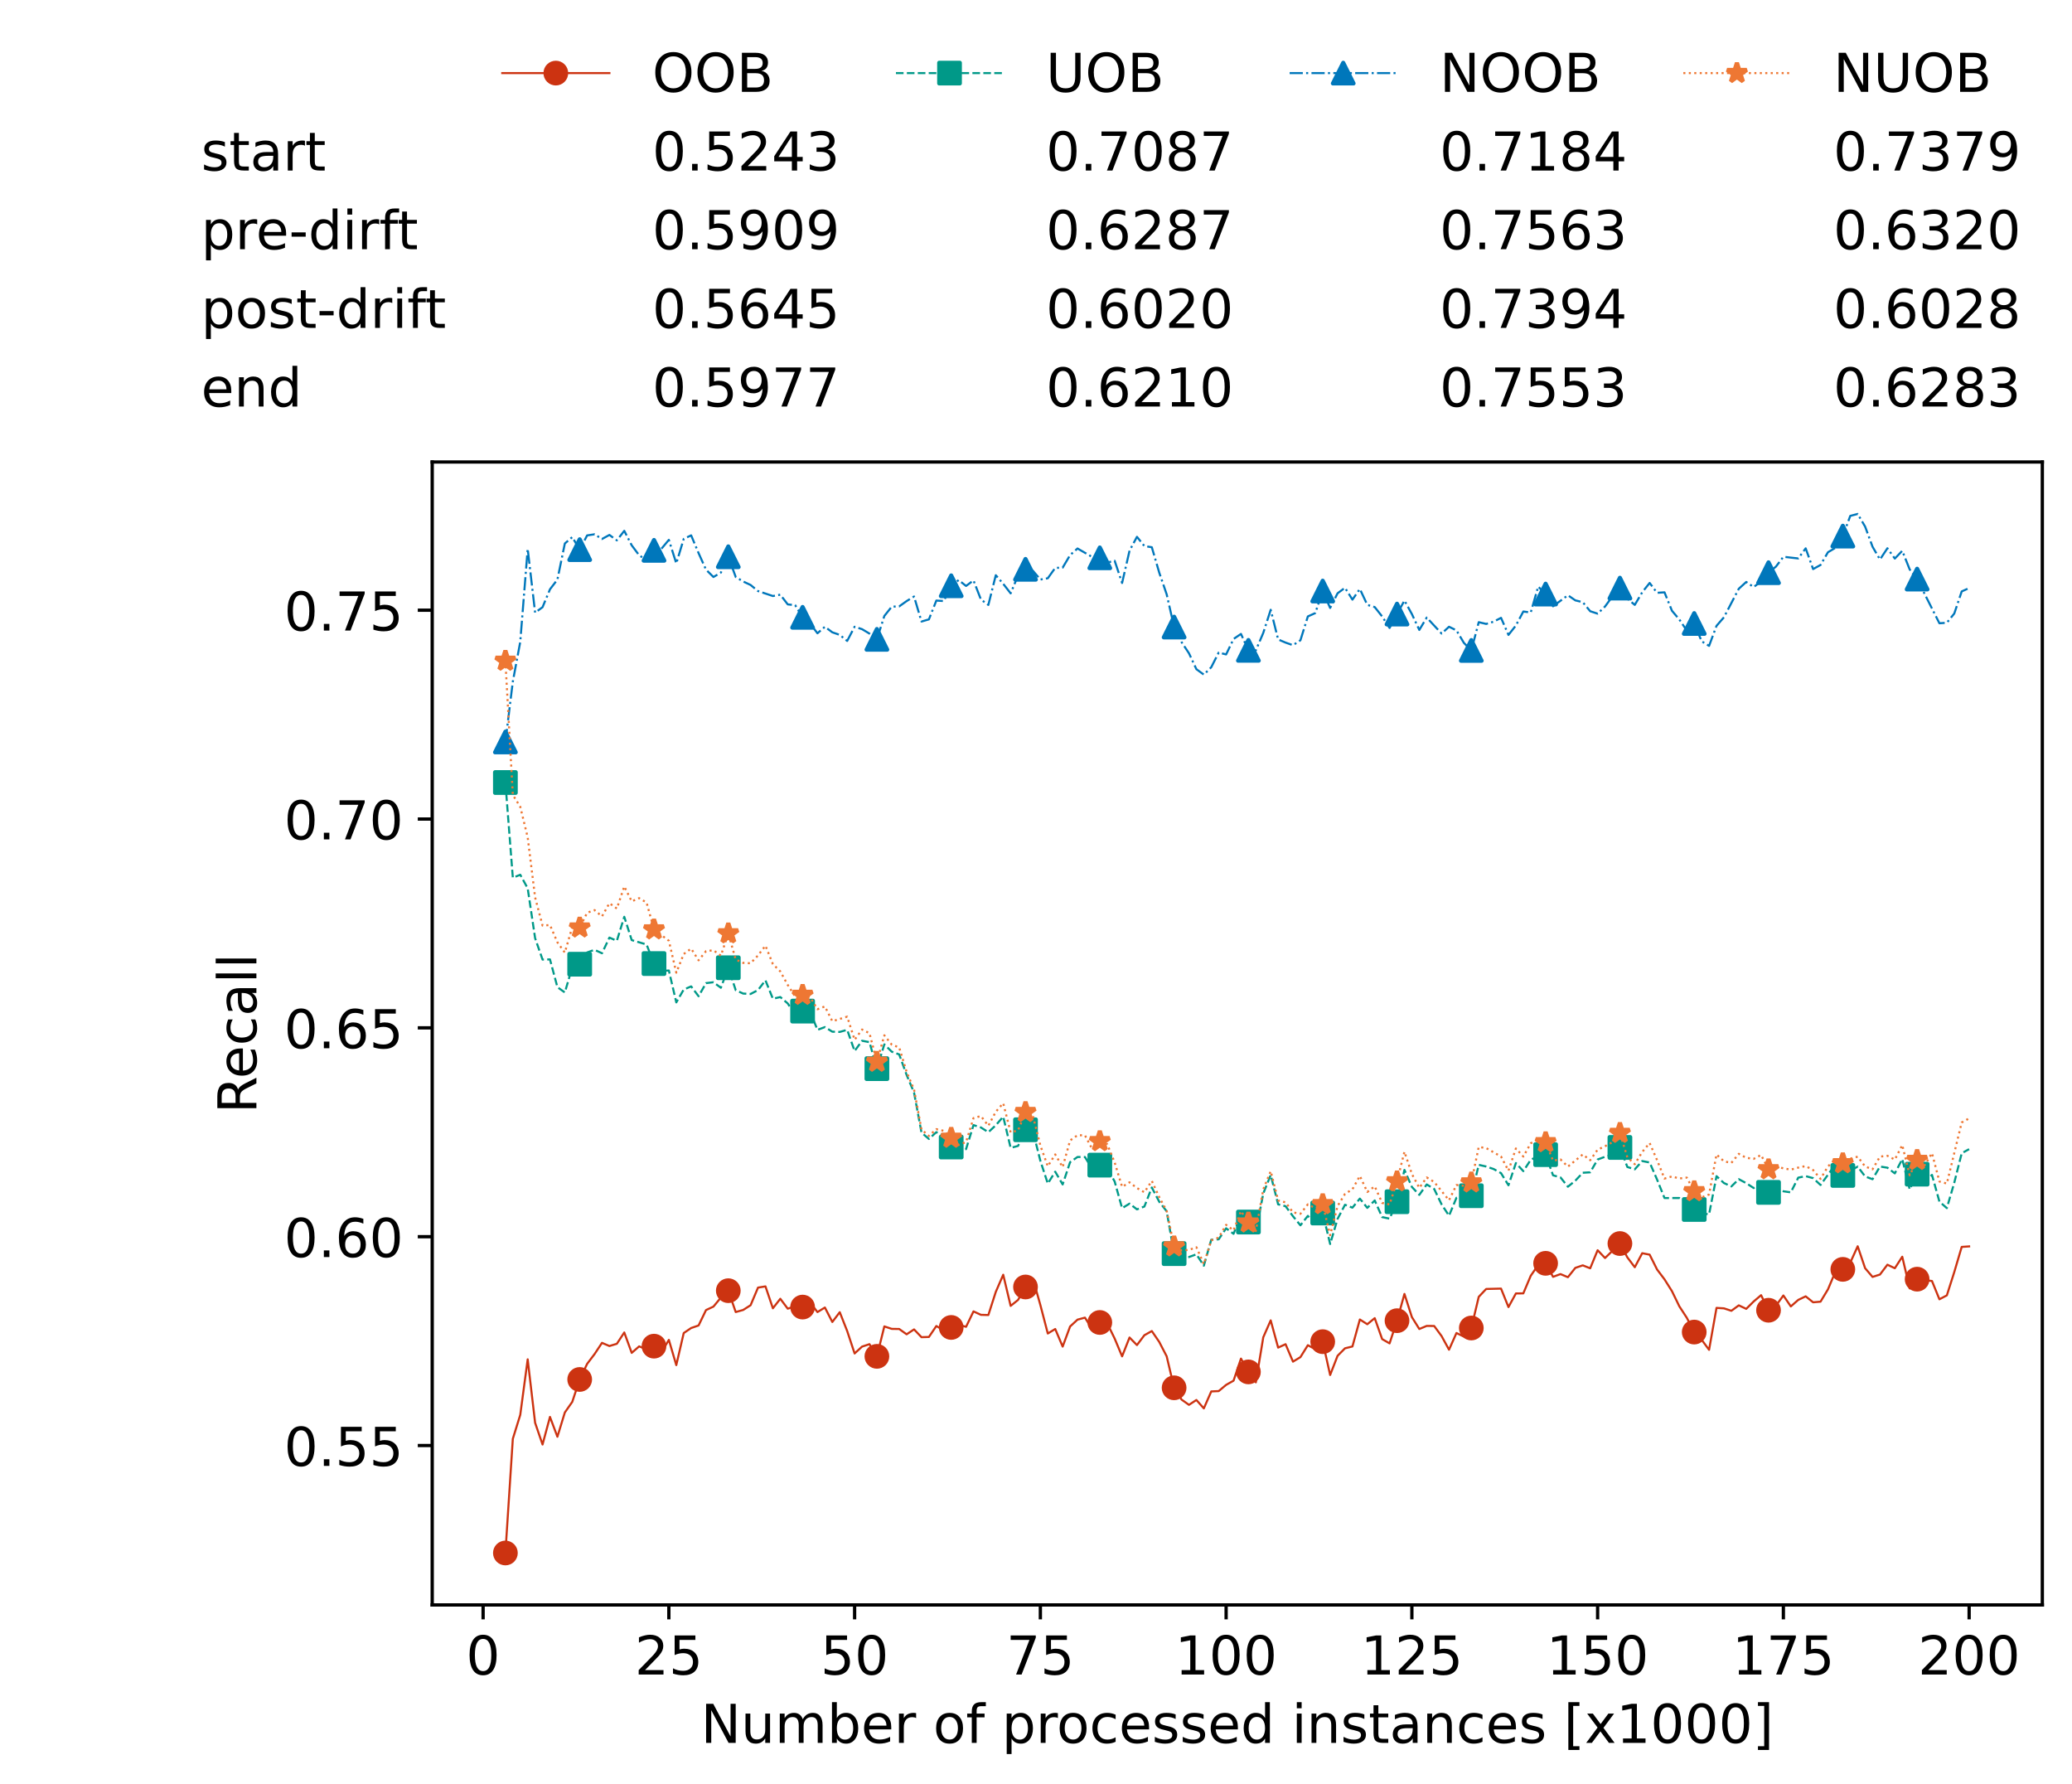 <?xml version="1.0" encoding="utf-8" standalone="no"?>
<!DOCTYPE svg PUBLIC "-//W3C//DTD SVG 1.1//EN"
  "http://www.w3.org/Graphics/SVG/1.1/DTD/svg11.dtd">
<!-- Created with matplotlib (https://matplotlib.org/) -->
<svg height="432.615pt" version="1.1" viewBox="0 0 502.65 432.615" width="502.65pt" xmlns="http://www.w3.org/2000/svg" xmlns:xlink="http://www.w3.org/1999/xlink">
 <defs>
  <style type="text/css">*{stroke-linecap:butt;stroke-linejoin:round;}</style>
 </defs>
 <g id="figure_1">
  <g id="patch_1">
   <path d="M 0 432.615 
L 502.65 432.615 
L 502.65 0 
L 0 0 
z
" style="fill:#ffffff;"/>
  </g>
  <g id="axes_1">
   <g id="patch_2">
    <path d="M 104.85 389.252 
L 495.45 389.252 
L 495.45 112.052 
L 104.85 112.052 
z
" style="fill:#ffffff;"/>
   </g>
   <g id="matplotlib.axis_1">
    <g id="xtick_1">
     <g id="line2d_1">
      <defs>
       <path d="M 0 0 
L 0 3.5 
" id="m6b84933e13" style="stroke:#000000;stroke-width:0.8;"/>
      </defs>
      <g>
       <use style="stroke:#000000;stroke-width:0.8;" x="117.197" xlink:href="#m6b84933e13" y="389.252"/>
      </g>
     </g>
     <g id="text_1">
      <!-- 0 -->
      <g transform="translate(113.061 406.13)scale(0.13 -0.13)">
       <defs>
        <path d="M 31.781 66.406 
Q 24.172 66.406 20.328 58.906 
Q 16.5 51.422 16.5 36.375 
Q 16.5 21.391 20.328 13.891 
Q 24.172 6.391 31.781 6.391 
Q 39.453 6.391 43.281 13.891 
Q 47.125 21.391 47.125 36.375 
Q 47.125 51.422 43.281 58.906 
Q 39.453 66.406 31.781 66.406 
z
M 31.781 74.219 
Q 44.047 74.219 50.516 64.516 
Q 56.984 54.828 56.984 36.375 
Q 56.984 17.969 50.516 8.266 
Q 44.047 -1.422 31.781 -1.422 
Q 19.531 -1.422 13.062 8.266 
Q 6.594 17.969 6.594 36.375 
Q 6.594 54.828 13.062 64.516 
Q 19.531 74.219 31.781 74.219 
z
" id="DejaVuSans-48"/>
       </defs>
       <use xlink:href="#DejaVuSans-48"/>
      </g>
     </g>
    </g>
    <g id="xtick_2">
     <g id="line2d_2">
      <g>
       <use style="stroke:#000000;stroke-width:0.8;" x="162.259" xlink:href="#m6b84933e13" y="389.252"/>
      </g>
     </g>
     <g id="text_2">
      <!-- 25 -->
      <g transform="translate(153.988 406.13)scale(0.13 -0.13)">
       <defs>
        <path d="M 19.188 8.297 
L 53.609 8.297 
L 53.609 0 
L 7.328 0 
L 7.328 8.297 
Q 12.938 14.109 22.625 23.891 
Q 32.328 33.688 34.812 36.531 
Q 39.547 41.844 41.422 45.531 
Q 43.312 49.219 43.312 52.781 
Q 43.312 58.594 39.234 62.25 
Q 35.156 65.922 28.609 65.922 
Q 23.969 65.922 18.812 64.312 
Q 13.672 62.703 7.812 59.422 
L 7.812 69.391 
Q 13.766 71.781 18.938 73 
Q 24.125 74.219 28.422 74.219 
Q 39.75 74.219 46.484 68.547 
Q 53.219 62.891 53.219 53.422 
Q 53.219 48.922 51.531 44.891 
Q 49.859 40.875 45.406 35.406 
Q 44.188 33.984 37.641 27.219 
Q 31.109 20.453 19.188 8.297 
z
" id="DejaVuSans-50"/>
        <path d="M 10.797 72.906 
L 49.516 72.906 
L 49.516 64.594 
L 19.828 64.594 
L 19.828 46.734 
Q 21.969 47.469 24.109 47.828 
Q 26.266 48.188 28.422 48.188 
Q 40.625 48.188 47.75 41.5 
Q 54.891 34.812 54.891 23.391 
Q 54.891 11.625 47.562 5.094 
Q 40.234 -1.422 26.906 -1.422 
Q 22.312 -1.422 17.547 -0.641 
Q 12.797 0.141 7.719 1.703 
L 7.719 11.625 
Q 12.109 9.234 16.797 8.062 
Q 21.484 6.891 26.703 6.891 
Q 35.156 6.891 40.078 11.328 
Q 45.016 15.766 45.016 23.391 
Q 45.016 31 40.078 35.438 
Q 35.156 39.891 26.703 39.891 
Q 22.75 39.891 18.812 39.016 
Q 14.891 38.141 10.797 36.281 
z
" id="DejaVuSans-53"/>
       </defs>
       <use xlink:href="#DejaVuSans-50"/>
       <use x="63.623" xlink:href="#DejaVuSans-53"/>
      </g>
     </g>
    </g>
    <g id="xtick_3">
     <g id="line2d_3">
      <g>
       <use style="stroke:#000000;stroke-width:0.8;" x="207.322" xlink:href="#m6b84933e13" y="389.252"/>
      </g>
     </g>
     <g id="text_3">
      <!-- 50 -->
      <g transform="translate(199.05 406.13)scale(0.13 -0.13)">
       <use xlink:href="#DejaVuSans-53"/>
       <use x="63.623" xlink:href="#DejaVuSans-48"/>
      </g>
     </g>
    </g>
    <g id="xtick_4">
     <g id="line2d_4">
      <g>
       <use style="stroke:#000000;stroke-width:0.8;" x="252.384" xlink:href="#m6b84933e13" y="389.252"/>
      </g>
     </g>
     <g id="text_4">
      <!-- 75 -->
      <g transform="translate(244.113 406.13)scale(0.13 -0.13)">
       <defs>
        <path d="M 8.203 72.906 
L 55.078 72.906 
L 55.078 68.703 
L 28.609 0 
L 18.312 0 
L 43.219 64.594 
L 8.203 64.594 
z
" id="DejaVuSans-55"/>
       </defs>
       <use xlink:href="#DejaVuSans-55"/>
       <use x="63.623" xlink:href="#DejaVuSans-53"/>
      </g>
     </g>
    </g>
    <g id="xtick_5">
     <g id="line2d_5">
      <g>
       <use style="stroke:#000000;stroke-width:0.8;" x="297.446" xlink:href="#m6b84933e13" y="389.252"/>
      </g>
     </g>
     <g id="text_5">
      <!-- 100 -->
      <g transform="translate(285.039 406.13)scale(0.13 -0.13)">
       <defs>
        <path d="M 12.406 8.297 
L 28.516 8.297 
L 28.516 63.922 
L 10.984 60.406 
L 10.984 69.391 
L 28.422 72.906 
L 38.281 72.906 
L 38.281 8.297 
L 54.391 8.297 
L 54.391 0 
L 12.406 0 
z
" id="DejaVuSans-49"/>
       </defs>
       <use xlink:href="#DejaVuSans-49"/>
       <use x="63.623" xlink:href="#DejaVuSans-48"/>
       <use x="127.246" xlink:href="#DejaVuSans-48"/>
      </g>
     </g>
    </g>
    <g id="xtick_6">
     <g id="line2d_6">
      <g>
       <use style="stroke:#000000;stroke-width:0.8;" x="342.509" xlink:href="#m6b84933e13" y="389.252"/>
      </g>
     </g>
     <g id="text_6">
      <!-- 125 -->
      <g transform="translate(330.102 406.13)scale(0.13 -0.13)">
       <use xlink:href="#DejaVuSans-49"/>
       <use x="63.623" xlink:href="#DejaVuSans-50"/>
       <use x="127.246" xlink:href="#DejaVuSans-53"/>
      </g>
     </g>
    </g>
    <g id="xtick_7">
     <g id="line2d_7">
      <g>
       <use style="stroke:#000000;stroke-width:0.8;" x="387.571" xlink:href="#m6b84933e13" y="389.252"/>
      </g>
     </g>
     <g id="text_7">
      <!-- 150 -->
      <g transform="translate(375.164 406.13)scale(0.13 -0.13)">
       <use xlink:href="#DejaVuSans-49"/>
       <use x="63.623" xlink:href="#DejaVuSans-53"/>
       <use x="127.246" xlink:href="#DejaVuSans-48"/>
      </g>
     </g>
    </g>
    <g id="xtick_8">
     <g id="line2d_8">
      <g>
       <use style="stroke:#000000;stroke-width:0.8;" x="432.633" xlink:href="#m6b84933e13" y="389.252"/>
      </g>
     </g>
     <g id="text_8">
      <!-- 175 -->
      <g transform="translate(420.226 406.13)scale(0.13 -0.13)">
       <use xlink:href="#DejaVuSans-49"/>
       <use x="63.623" xlink:href="#DejaVuSans-55"/>
       <use x="127.246" xlink:href="#DejaVuSans-53"/>
      </g>
     </g>
    </g>
    <g id="xtick_9">
     <g id="line2d_9">
      <g>
       <use style="stroke:#000000;stroke-width:0.8;" x="477.695" xlink:href="#m6b84933e13" y="389.252"/>
      </g>
     </g>
     <g id="text_9">
      <!-- 200 -->
      <g transform="translate(465.289 406.13)scale(0.13 -0.13)">
       <use xlink:href="#DejaVuSans-50"/>
       <use x="63.623" xlink:href="#DejaVuSans-48"/>
       <use x="127.246" xlink:href="#DejaVuSans-48"/>
      </g>
     </g>
    </g>
    <g id="text_10">
     <!-- Number of processed instances [x1000] -->
     <g transform="translate(170.025 422.711)scale(0.13 -0.13)">
      <defs>
       <path d="M 9.812 72.906 
L 23.094 72.906 
L 55.422 11.922 
L 55.422 72.906 
L 64.984 72.906 
L 64.984 0 
L 51.703 0 
L 19.391 60.984 
L 19.391 0 
L 9.812 0 
z
" id="DejaVuSans-78"/>
       <path d="M 8.5 21.578 
L 8.5 54.688 
L 17.484 54.688 
L 17.484 21.922 
Q 17.484 14.156 20.5 10.266 
Q 23.531 6.391 29.594 6.391 
Q 36.859 6.391 41.078 11.031 
Q 45.312 15.672 45.312 23.688 
L 45.312 54.688 
L 54.297 54.688 
L 54.297 0 
L 45.312 0 
L 45.312 8.406 
Q 42.047 3.422 37.719 1 
Q 33.406 -1.422 27.688 -1.422 
Q 18.266 -1.422 13.375 4.438 
Q 8.5 10.297 8.5 21.578 
z
M 31.109 56 
z
" id="DejaVuSans-117"/>
       <path d="M 52 44.188 
Q 55.375 50.25 60.062 53.125 
Q 64.75 56 71.094 56 
Q 79.641 56 84.281 50.016 
Q 88.922 44.047 88.922 33.016 
L 88.922 0 
L 79.891 0 
L 79.891 32.719 
Q 79.891 40.578 77.094 44.375 
Q 74.312 48.188 68.609 48.188 
Q 61.625 48.188 57.562 43.547 
Q 53.516 38.922 53.516 30.906 
L 53.516 0 
L 44.484 0 
L 44.484 32.719 
Q 44.484 40.625 41.703 44.406 
Q 38.922 48.188 33.109 48.188 
Q 26.219 48.188 22.156 43.531 
Q 18.109 38.875 18.109 30.906 
L 18.109 0 
L 9.078 0 
L 9.078 54.688 
L 18.109 54.688 
L 18.109 46.188 
Q 21.188 51.219 25.484 53.609 
Q 29.781 56 35.688 56 
Q 41.656 56 45.828 52.969 
Q 50 49.953 52 44.188 
z
" id="DejaVuSans-109"/>
       <path d="M 48.688 27.297 
Q 48.688 37.203 44.609 42.844 
Q 40.531 48.484 33.406 48.484 
Q 26.266 48.484 22.188 42.844 
Q 18.109 37.203 18.109 27.297 
Q 18.109 17.391 22.188 11.75 
Q 26.266 6.109 33.406 6.109 
Q 40.531 6.109 44.609 11.75 
Q 48.688 17.391 48.688 27.297 
z
M 18.109 46.391 
Q 20.953 51.266 25.266 53.625 
Q 29.594 56 35.594 56 
Q 45.562 56 51.781 48.094 
Q 58.016 40.188 58.016 27.297 
Q 58.016 14.406 51.781 6.484 
Q 45.562 -1.422 35.594 -1.422 
Q 29.594 -1.422 25.266 0.953 
Q 20.953 3.328 18.109 8.203 
L 18.109 0 
L 9.078 0 
L 9.078 75.984 
L 18.109 75.984 
z
" id="DejaVuSans-98"/>
       <path d="M 56.203 29.594 
L 56.203 25.203 
L 14.891 25.203 
Q 15.484 15.922 20.484 11.062 
Q 25.484 6.203 34.422 6.203 
Q 39.594 6.203 44.453 7.469 
Q 49.312 8.734 54.109 11.281 
L 54.109 2.781 
Q 49.266 0.734 44.188 -0.344 
Q 39.109 -1.422 33.891 -1.422 
Q 20.797 -1.422 13.156 6.188 
Q 5.516 13.812 5.516 26.812 
Q 5.516 40.234 12.766 48.109 
Q 20.016 56 32.328 56 
Q 43.359 56 49.781 48.891 
Q 56.203 41.797 56.203 29.594 
z
M 47.219 32.234 
Q 47.125 39.594 43.094 43.984 
Q 39.062 48.391 32.422 48.391 
Q 24.906 48.391 20.391 44.141 
Q 15.875 39.891 15.188 32.172 
z
" id="DejaVuSans-101"/>
       <path d="M 41.109 46.297 
Q 39.594 47.172 37.812 47.578 
Q 36.031 48 33.891 48 
Q 26.266 48 22.188 43.047 
Q 18.109 38.094 18.109 28.812 
L 18.109 0 
L 9.078 0 
L 9.078 54.688 
L 18.109 54.688 
L 18.109 46.188 
Q 20.953 51.172 25.484 53.578 
Q 30.031 56 36.531 56 
Q 37.453 56 38.578 55.875 
Q 39.703 55.766 41.062 55.516 
z
" id="DejaVuSans-114"/>
       <path id="DejaVuSans-32"/>
       <path d="M 30.609 48.391 
Q 23.391 48.391 19.188 42.75 
Q 14.984 37.109 14.984 27.297 
Q 14.984 17.484 19.156 11.844 
Q 23.344 6.203 30.609 6.203 
Q 37.797 6.203 41.984 11.859 
Q 46.188 17.531 46.188 27.297 
Q 46.188 37.016 41.984 42.703 
Q 37.797 48.391 30.609 48.391 
z
M 30.609 56 
Q 42.328 56 49.016 48.375 
Q 55.719 40.766 55.719 27.297 
Q 55.719 13.875 49.016 6.219 
Q 42.328 -1.422 30.609 -1.422 
Q 18.844 -1.422 12.172 6.219 
Q 5.516 13.875 5.516 27.297 
Q 5.516 40.766 12.172 48.375 
Q 18.844 56 30.609 56 
z
" id="DejaVuSans-111"/>
       <path d="M 37.109 75.984 
L 37.109 68.5 
L 28.516 68.5 
Q 23.688 68.5 21.797 66.547 
Q 19.922 64.594 19.922 59.516 
L 19.922 54.688 
L 34.719 54.688 
L 34.719 47.703 
L 19.922 47.703 
L 19.922 0 
L 10.891 0 
L 10.891 47.703 
L 2.297 47.703 
L 2.297 54.688 
L 10.891 54.688 
L 10.891 58.5 
Q 10.891 67.625 15.141 71.797 
Q 19.391 75.984 28.609 75.984 
z
" id="DejaVuSans-102"/>
       <path d="M 18.109 8.203 
L 18.109 -20.797 
L 9.078 -20.797 
L 9.078 54.688 
L 18.109 54.688 
L 18.109 46.391 
Q 20.953 51.266 25.266 53.625 
Q 29.594 56 35.594 56 
Q 45.562 56 51.781 48.094 
Q 58.016 40.188 58.016 27.297 
Q 58.016 14.406 51.781 6.484 
Q 45.562 -1.422 35.594 -1.422 
Q 29.594 -1.422 25.266 0.953 
Q 20.953 3.328 18.109 8.203 
z
M 48.688 27.297 
Q 48.688 37.203 44.609 42.844 
Q 40.531 48.484 33.406 48.484 
Q 26.266 48.484 22.188 42.844 
Q 18.109 37.203 18.109 27.297 
Q 18.109 17.391 22.188 11.75 
Q 26.266 6.109 33.406 6.109 
Q 40.531 6.109 44.609 11.75 
Q 48.688 17.391 48.688 27.297 
z
" id="DejaVuSans-112"/>
       <path d="M 48.781 52.594 
L 48.781 44.188 
Q 44.969 46.297 41.141 47.344 
Q 37.312 48.391 33.406 48.391 
Q 24.656 48.391 19.812 42.844 
Q 14.984 37.312 14.984 27.297 
Q 14.984 17.281 19.812 11.734 
Q 24.656 6.203 33.406 6.203 
Q 37.312 6.203 41.141 7.25 
Q 44.969 8.297 48.781 10.406 
L 48.781 2.094 
Q 45.016 0.344 40.984 -0.531 
Q 36.969 -1.422 32.422 -1.422 
Q 20.062 -1.422 12.781 6.344 
Q 5.516 14.109 5.516 27.297 
Q 5.516 40.672 12.859 48.328 
Q 20.219 56 33.016 56 
Q 37.156 56 41.109 55.141 
Q 45.062 54.297 48.781 52.594 
z
" id="DejaVuSans-99"/>
       <path d="M 44.281 53.078 
L 44.281 44.578 
Q 40.484 46.531 36.375 47.5 
Q 32.281 48.484 27.875 48.484 
Q 21.188 48.484 17.844 46.438 
Q 14.5 44.391 14.5 40.281 
Q 14.5 37.156 16.891 35.375 
Q 19.281 33.594 26.516 31.984 
L 29.594 31.297 
Q 39.156 29.25 43.188 25.516 
Q 47.219 21.781 47.219 15.094 
Q 47.219 7.469 41.188 3.016 
Q 35.156 -1.422 24.609 -1.422 
Q 20.219 -1.422 15.453 -0.562 
Q 10.688 0.297 5.422 2 
L 5.422 11.281 
Q 10.406 8.688 15.234 7.391 
Q 20.062 6.109 24.812 6.109 
Q 31.156 6.109 34.562 8.281 
Q 37.984 10.453 37.984 14.406 
Q 37.984 18.062 35.516 20.016 
Q 33.062 21.969 24.703 23.781 
L 21.578 24.516 
Q 13.234 26.266 9.516 29.906 
Q 5.812 33.547 5.812 39.891 
Q 5.812 47.609 11.281 51.797 
Q 16.75 56 26.812 56 
Q 31.781 56 36.172 55.266 
Q 40.578 54.547 44.281 53.078 
z
" id="DejaVuSans-115"/>
       <path d="M 45.406 46.391 
L 45.406 75.984 
L 54.391 75.984 
L 54.391 0 
L 45.406 0 
L 45.406 8.203 
Q 42.578 3.328 38.25 0.953 
Q 33.938 -1.422 27.875 -1.422 
Q 17.969 -1.422 11.734 6.484 
Q 5.516 14.406 5.516 27.297 
Q 5.516 40.188 11.734 48.094 
Q 17.969 56 27.875 56 
Q 33.938 56 38.25 53.625 
Q 42.578 51.266 45.406 46.391 
z
M 14.797 27.297 
Q 14.797 17.391 18.875 11.75 
Q 22.953 6.109 30.078 6.109 
Q 37.203 6.109 41.297 11.75 
Q 45.406 17.391 45.406 27.297 
Q 45.406 37.203 41.297 42.844 
Q 37.203 48.484 30.078 48.484 
Q 22.953 48.484 18.875 42.844 
Q 14.797 37.203 14.797 27.297 
z
" id="DejaVuSans-100"/>
       <path d="M 9.422 54.688 
L 18.406 54.688 
L 18.406 0 
L 9.422 0 
z
M 9.422 75.984 
L 18.406 75.984 
L 18.406 64.594 
L 9.422 64.594 
z
" id="DejaVuSans-105"/>
       <path d="M 54.891 33.016 
L 54.891 0 
L 45.906 0 
L 45.906 32.719 
Q 45.906 40.484 42.875 44.328 
Q 39.844 48.188 33.797 48.188 
Q 26.516 48.188 22.312 43.547 
Q 18.109 38.922 18.109 30.906 
L 18.109 0 
L 9.078 0 
L 9.078 54.688 
L 18.109 54.688 
L 18.109 46.188 
Q 21.344 51.125 25.703 53.562 
Q 30.078 56 35.797 56 
Q 45.219 56 50.047 50.172 
Q 54.891 44.344 54.891 33.016 
z
" id="DejaVuSans-110"/>
       <path d="M 18.312 70.219 
L 18.312 54.688 
L 36.812 54.688 
L 36.812 47.703 
L 18.312 47.703 
L 18.312 18.016 
Q 18.312 11.328 20.141 9.422 
Q 21.969 7.516 27.594 7.516 
L 36.812 7.516 
L 36.812 0 
L 27.594 0 
Q 17.188 0 13.234 3.875 
Q 9.281 7.766 9.281 18.016 
L 9.281 47.703 
L 2.688 47.703 
L 2.688 54.688 
L 9.281 54.688 
L 9.281 70.219 
z
" id="DejaVuSans-116"/>
       <path d="M 34.281 27.484 
Q 23.391 27.484 19.188 25 
Q 14.984 22.516 14.984 16.5 
Q 14.984 11.719 18.141 8.906 
Q 21.297 6.109 26.703 6.109 
Q 34.188 6.109 38.703 11.406 
Q 43.219 16.703 43.219 25.484 
L 43.219 27.484 
z
M 52.203 31.203 
L 52.203 0 
L 43.219 0 
L 43.219 8.297 
Q 40.141 3.328 35.547 0.953 
Q 30.953 -1.422 24.312 -1.422 
Q 15.922 -1.422 10.953 3.297 
Q 6 8.016 6 15.922 
Q 6 25.141 12.172 29.828 
Q 18.359 34.516 30.609 34.516 
L 43.219 34.516 
L 43.219 35.406 
Q 43.219 41.609 39.141 45 
Q 35.062 48.391 27.688 48.391 
Q 23 48.391 18.547 47.266 
Q 14.109 46.141 10.016 43.891 
L 10.016 52.203 
Q 14.938 54.109 19.578 55.047 
Q 24.219 56 28.609 56 
Q 40.484 56 46.344 49.844 
Q 52.203 43.703 52.203 31.203 
z
" id="DejaVuSans-97"/>
       <path d="M 8.594 75.984 
L 29.297 75.984 
L 29.297 69 
L 17.578 69 
L 17.578 -6.203 
L 29.297 -6.203 
L 29.297 -13.188 
L 8.594 -13.188 
z
" id="DejaVuSans-91"/>
       <path d="M 54.891 54.688 
L 35.109 28.078 
L 55.906 0 
L 45.312 0 
L 29.391 21.484 
L 13.484 0 
L 2.875 0 
L 24.125 28.609 
L 4.688 54.688 
L 15.281 54.688 
L 29.781 35.203 
L 44.281 54.688 
z
" id="DejaVuSans-120"/>
       <path d="M 30.422 75.984 
L 30.422 -13.188 
L 9.719 -13.188 
L 9.719 -6.203 
L 21.391 -6.203 
L 21.391 69 
L 9.719 69 
L 9.719 75.984 
z
" id="DejaVuSans-93"/>
      </defs>
      <use xlink:href="#DejaVuSans-78"/>
      <use x="74.805" xlink:href="#DejaVuSans-117"/>
      <use x="138.184" xlink:href="#DejaVuSans-109"/>
      <use x="235.596" xlink:href="#DejaVuSans-98"/>
      <use x="299.072" xlink:href="#DejaVuSans-101"/>
      <use x="360.596" xlink:href="#DejaVuSans-114"/>
      <use x="401.709" xlink:href="#DejaVuSans-32"/>
      <use x="433.496" xlink:href="#DejaVuSans-111"/>
      <use x="494.678" xlink:href="#DejaVuSans-102"/>
      <use x="529.883" xlink:href="#DejaVuSans-32"/>
      <use x="561.67" xlink:href="#DejaVuSans-112"/>
      <use x="625.146" xlink:href="#DejaVuSans-114"/>
      <use x="664.01" xlink:href="#DejaVuSans-111"/>
      <use x="725.191" xlink:href="#DejaVuSans-99"/>
      <use x="780.172" xlink:href="#DejaVuSans-101"/>
      <use x="841.695" xlink:href="#DejaVuSans-115"/>
      <use x="893.795" xlink:href="#DejaVuSans-115"/>
      <use x="945.895" xlink:href="#DejaVuSans-101"/>
      <use x="1007.418" xlink:href="#DejaVuSans-100"/>
      <use x="1070.895" xlink:href="#DejaVuSans-32"/>
      <use x="1102.682" xlink:href="#DejaVuSans-105"/>
      <use x="1130.465" xlink:href="#DejaVuSans-110"/>
      <use x="1193.844" xlink:href="#DejaVuSans-115"/>
      <use x="1245.943" xlink:href="#DejaVuSans-116"/>
      <use x="1285.152" xlink:href="#DejaVuSans-97"/>
      <use x="1346.432" xlink:href="#DejaVuSans-110"/>
      <use x="1409.811" xlink:href="#DejaVuSans-99"/>
      <use x="1464.791" xlink:href="#DejaVuSans-101"/>
      <use x="1526.314" xlink:href="#DejaVuSans-115"/>
      <use x="1578.414" xlink:href="#DejaVuSans-32"/>
      <use x="1610.201" xlink:href="#DejaVuSans-91"/>
      <use x="1649.215" xlink:href="#DejaVuSans-120"/>
      <use x="1708.395" xlink:href="#DejaVuSans-49"/>
      <use x="1772.018" xlink:href="#DejaVuSans-48"/>
      <use x="1835.641" xlink:href="#DejaVuSans-48"/>
      <use x="1899.264" xlink:href="#DejaVuSans-48"/>
      <use x="1962.887" xlink:href="#DejaVuSans-93"/>
     </g>
    </g>
   </g>
   <g id="matplotlib.axis_2">
    <g id="ytick_1">
     <g id="line2d_10">
      <defs>
       <path d="M 0 0 
L -3.5 0 
" id="m0f4d5745f1" style="stroke:#000000;stroke-width:0.8;"/>
      </defs>
      <g>
       <use style="stroke:#000000;stroke-width:0.8;" x="104.85" xlink:href="#m0f4d5745f1" y="350.59"/>
      </g>
     </g>
     <g id="text_11">
      <!-- 0.55 -->
      <g transform="translate(68.905 355.529)scale(0.13 -0.13)">
       <defs>
        <path d="M 10.688 12.406 
L 21 12.406 
L 21 0 
L 10.688 0 
z
" id="DejaVuSans-46"/>
       </defs>
       <use xlink:href="#DejaVuSans-48"/>
       <use x="63.623" xlink:href="#DejaVuSans-46"/>
       <use x="95.41" xlink:href="#DejaVuSans-53"/>
       <use x="159.033" xlink:href="#DejaVuSans-53"/>
      </g>
     </g>
    </g>
    <g id="ytick_2">
     <g id="line2d_11">
      <g>
       <use style="stroke:#000000;stroke-width:0.8;" x="104.85" xlink:href="#m0f4d5745f1" y="299.941"/>
      </g>
     </g>
     <g id="text_12">
      <!-- 0.60 -->
      <g transform="translate(68.905 304.88)scale(0.13 -0.13)">
       <defs>
        <path d="M 33.016 40.375 
Q 26.375 40.375 22.484 35.828 
Q 18.609 31.297 18.609 23.391 
Q 18.609 15.531 22.484 10.953 
Q 26.375 6.391 33.016 6.391 
Q 39.656 6.391 43.531 10.953 
Q 47.406 15.531 47.406 23.391 
Q 47.406 31.297 43.531 35.828 
Q 39.656 40.375 33.016 40.375 
z
M 52.594 71.297 
L 52.594 62.312 
Q 48.875 64.062 45.094 64.984 
Q 41.312 65.922 37.594 65.922 
Q 27.828 65.922 22.672 59.328 
Q 17.531 52.734 16.797 39.406 
Q 19.672 43.656 24.016 45.922 
Q 28.375 48.188 33.594 48.188 
Q 44.578 48.188 50.953 41.516 
Q 57.328 34.859 57.328 23.391 
Q 57.328 12.156 50.688 5.359 
Q 44.047 -1.422 33.016 -1.422 
Q 20.359 -1.422 13.672 8.266 
Q 6.984 17.969 6.984 36.375 
Q 6.984 53.656 15.188 63.938 
Q 23.391 74.219 37.203 74.219 
Q 40.922 74.219 44.703 73.484 
Q 48.484 72.75 52.594 71.297 
z
" id="DejaVuSans-54"/>
       </defs>
       <use xlink:href="#DejaVuSans-48"/>
       <use x="63.623" xlink:href="#DejaVuSans-46"/>
       <use x="95.41" xlink:href="#DejaVuSans-54"/>
       <use x="159.033" xlink:href="#DejaVuSans-48"/>
      </g>
     </g>
    </g>
    <g id="ytick_3">
     <g id="line2d_12">
      <g>
       <use style="stroke:#000000;stroke-width:0.8;" x="104.85" xlink:href="#m0f4d5745f1" y="249.292"/>
      </g>
     </g>
     <g id="text_13">
      <!-- 0.65 -->
      <g transform="translate(68.905 254.231)scale(0.13 -0.13)">
       <use xlink:href="#DejaVuSans-48"/>
       <use x="63.623" xlink:href="#DejaVuSans-46"/>
       <use x="95.41" xlink:href="#DejaVuSans-54"/>
       <use x="159.033" xlink:href="#DejaVuSans-53"/>
      </g>
     </g>
    </g>
    <g id="ytick_4">
     <g id="line2d_13">
      <g>
       <use style="stroke:#000000;stroke-width:0.8;" x="104.85" xlink:href="#m0f4d5745f1" y="198.643"/>
      </g>
     </g>
     <g id="text_14">
      <!-- 0.70 -->
      <g transform="translate(68.905 203.582)scale(0.13 -0.13)">
       <use xlink:href="#DejaVuSans-48"/>
       <use x="63.623" xlink:href="#DejaVuSans-46"/>
       <use x="95.41" xlink:href="#DejaVuSans-55"/>
       <use x="159.033" xlink:href="#DejaVuSans-48"/>
      </g>
     </g>
    </g>
    <g id="ytick_5">
     <g id="line2d_14">
      <g>
       <use style="stroke:#000000;stroke-width:0.8;" x="104.85" xlink:href="#m0f4d5745f1" y="147.994"/>
      </g>
     </g>
     <g id="text_15">
      <!-- 0.75 -->
      <g transform="translate(68.905 152.933)scale(0.13 -0.13)">
       <use xlink:href="#DejaVuSans-48"/>
       <use x="63.623" xlink:href="#DejaVuSans-46"/>
       <use x="95.41" xlink:href="#DejaVuSans-55"/>
       <use x="159.033" xlink:href="#DejaVuSans-53"/>
      </g>
     </g>
    </g>
    <g id="text_16">
     <!-- Recall -->
     <g transform="translate(62.201 270.044)rotate(-90)scale(0.13 -0.13)">
      <defs>
       <path d="M 44.391 34.188 
Q 47.562 33.109 50.562 29.594 
Q 53.562 26.078 56.594 19.922 
L 66.609 0 
L 56 0 
L 46.688 18.703 
Q 43.062 26.031 39.672 28.422 
Q 36.281 30.812 30.422 30.812 
L 19.672 30.812 
L 19.672 0 
L 9.812 0 
L 9.812 72.906 
L 32.078 72.906 
Q 44.578 72.906 50.734 67.672 
Q 56.891 62.453 56.891 51.906 
Q 56.891 45.016 53.688 40.469 
Q 50.484 35.938 44.391 34.188 
z
M 19.672 64.797 
L 19.672 38.922 
L 32.078 38.922 
Q 39.203 38.922 42.844 42.219 
Q 46.484 45.516 46.484 51.906 
Q 46.484 58.297 42.844 61.547 
Q 39.203 64.797 32.078 64.797 
z
" id="DejaVuSans-82"/>
       <path d="M 9.422 75.984 
L 18.406 75.984 
L 18.406 0 
L 9.422 0 
z
" id="DejaVuSans-108"/>
      </defs>
      <use xlink:href="#DejaVuSans-82"/>
      <use x="64.982" xlink:href="#DejaVuSans-101"/>
      <use x="126.506" xlink:href="#DejaVuSans-99"/>
      <use x="181.486" xlink:href="#DejaVuSans-97"/>
      <use x="242.766" xlink:href="#DejaVuSans-108"/>
      <use x="270.549" xlink:href="#DejaVuSans-108"/>
     </g>
    </g>
   </g>
   <g id="line2d_15"/>
   <g id="line2d_16"/>
   <g id="line2d_17"/>
   <g id="line2d_18"/>
   <g id="line2d_19"/>
   <g id="line2d_20">
    <path clip-path="url(#p61034e5f8d)" d="M 122.605 376.652 
L 124.407 348.959 
L 126.21 343.152 
L 128.012 329.684 
L 129.815 345.084 
L 131.617 350.345 
L 133.419 343.652 
L 135.222 348.461 
L 137.024 342.576 
L 138.827 340 
L 140.629 334.566 
L 142.432 330.784 
L 144.234 328.411 
L 146.037 325.689 
L 147.839 326.456 
L 149.642 325.912 
L 151.444 323.17 
L 153.247 328.119 
L 155.049 326.546 
L 156.852 327.241 
L 158.654 326.489 
L 160.457 328.005 
L 162.259 324.963 
L 164.062 331.088 
L 165.864 323.313 
L 167.667 322.091 
L 169.469 321.473 
L 171.272 317.739 
L 173.074 316.895 
L 174.877 314.715 
L 176.679 313.036 
L 178.482 318.216 
L 180.284 317.71 
L 182.087 316.562 
L 183.889 312.287 
L 185.692 311.993 
L 187.494 317.306 
L 189.297 315 
L 191.099 317.398 
L 192.902 316.82 
L 194.704 317.011 
L 196.507 315.876 
L 198.309 318.223 
L 200.112 317.12 
L 201.914 320.625 
L 203.717 318.252 
L 205.519 322.819 
L 207.322 328.261 
L 209.124 326.6 
L 210.927 326.007 
L 212.729 328.959 
L 214.532 321.698 
L 216.334 322.295 
L 218.137 322.326 
L 219.939 323.612 
L 221.742 322.426 
L 223.544 324.311 
L 225.347 324.257 
L 227.149 321.603 
L 228.952 322.665 
L 232.557 321.307 
L 234.359 321.793 
L 236.162 318.058 
L 237.964 318.891 
L 239.767 318.937 
L 241.569 313.33 
L 243.372 309.169 
L 245.174 316.72 
L 246.976 315.273 
L 248.779 312.137 
L 250.581 310.116 
L 252.384 316.513 
L 254.186 323.419 
L 255.989 322.332 
L 257.791 326.595 
L 259.594 321.723 
L 261.396 320.056 
L 263.199 319.573 
L 265.001 322.419 
L 266.804 320.744 
L 268.606 320.955 
L 270.409 324.648 
L 272.211 328.959 
L 274.014 324.393 
L 275.816 326.227 
L 277.619 323.833 
L 279.421 322.828 
L 281.224 325.469 
L 283.026 328.95 
L 284.829 336.591 
L 286.631 339.442 
L 288.434 340.724 
L 290.236 339.545 
L 292.039 341.583 
L 293.841 337.469 
L 295.644 337.387 
L 297.446 335.881 
L 299.249 334.864 
L 301.051 329.508 
L 302.854 332.732 
L 304.656 335.264 
L 306.459 324.335 
L 308.261 320.235 
L 310.064 326.84 
L 311.866 326.013 
L 313.669 330.244 
L 315.471 329.153 
L 317.274 326.258 
L 319.076 327.22 
L 320.879 325.401 
L 322.681 333.483 
L 324.484 328.83 
L 326.286 327.01 
L 328.089 326.564 
L 329.891 320.022 
L 331.694 321.171 
L 333.496 319.698 
L 335.299 324.777 
L 337.101 325.813 
L 338.904 320.313 
L 340.706 313.824 
L 342.509 319.434 
L 344.311 322.328 
L 346.114 321.577 
L 347.916 321.597 
L 349.719 324.047 
L 351.521 327.35 
L 353.324 323.301 
L 355.126 324.17 
L 356.928 322.087 
L 358.731 314.526 
L 360.533 312.62 
L 364.138 312.531 
L 365.941 317.008 
L 367.743 313.708 
L 369.546 313.684 
L 371.348 309.415 
L 373.151 306.806 
L 374.953 306.397 
L 376.756 309.675 
L 378.558 309.01 
L 380.361 309.763 
L 382.163 307.504 
L 383.966 306.89 
L 385.768 307.605 
L 387.571 303.223 
L 389.373 305.115 
L 392.978 301.601 
L 394.781 304.952 
L 396.583 307.345 
L 398.386 303.947 
L 400.188 304.294 
L 401.991 307.893 
L 403.793 310.28 
L 405.596 313.14 
L 407.398 316.838 
L 409.201 319.603 
L 411.003 323.073 
L 412.806 324.937 
L 414.608 327.377 
L 416.411 317.209 
L 418.213 317.32 
L 420.016 317.915 
L 421.818 316.594 
L 423.621 317.444 
L 425.423 315.654 
L 427.226 314.124 
L 429.028 317.781 
L 430.831 316.676 
L 432.633 314.197 
L 434.436 316.851 
L 436.238 315.271 
L 438.041 314.406 
L 439.843 315.853 
L 441.646 315.699 
L 443.448 312.71 
L 445.251 308.436 
L 447.053 307.863 
L 448.856 306.233 
L 450.658 302.265 
L 452.461 307.584 
L 454.263 309.696 
L 456.066 309.119 
L 457.868 306.735 
L 459.671 307.59 
L 461.473 304.797 
L 463.276 312.486 
L 465.078 310.243 
L 468.683 310.687 
L 470.485 315.118 
L 472.288 314.173 
L 474.09 308.523 
L 475.893 302.419 
L 477.695 302.295 
L 477.695 302.295 
" style="fill:none;stroke:#cc3311;stroke-linecap:square;stroke-width:0.5;"/>
    <defs>
     <path d="M 0 2.5 
C 0.663 2.5 1.299 2.237 1.768 1.768 
C 2.237 1.299 2.5 0.663 2.5 0 
C 2.5 -0.663 2.237 -1.299 1.768 -1.768 
C 1.299 -2.237 0.663 -2.5 0 -2.5 
C -0.663 -2.5 -1.299 -2.237 -1.768 -1.768 
C -2.237 -1.299 -2.5 -0.663 -2.5 0 
C -2.5 0.663 -2.237 1.299 -1.768 1.768 
C -1.299 2.237 -0.663 2.5 0 2.5 
z
" id="m7fa46d1fd7" style="stroke:#cc3311;"/>
    </defs>
    <g clip-path="url(#p61034e5f8d)">
     <use style="fill:#cc3311;stroke:#cc3311;" x="122.605" xlink:href="#m7fa46d1fd7" y="376.652"/>
     <use style="fill:#cc3311;stroke:#cc3311;" x="140.629" xlink:href="#m7fa46d1fd7" y="334.566"/>
     <use style="fill:#cc3311;stroke:#cc3311;" x="158.654" xlink:href="#m7fa46d1fd7" y="326.489"/>
     <use style="fill:#cc3311;stroke:#cc3311;" x="176.679" xlink:href="#m7fa46d1fd7" y="313.036"/>
     <use style="fill:#cc3311;stroke:#cc3311;" x="194.704" xlink:href="#m7fa46d1fd7" y="317.011"/>
     <use style="fill:#cc3311;stroke:#cc3311;" x="212.729" xlink:href="#m7fa46d1fd7" y="328.959"/>
     <use style="fill:#cc3311;stroke:#cc3311;" x="230.754" xlink:href="#m7fa46d1fd7" y="321.951"/>
     <use style="fill:#cc3311;stroke:#cc3311;" x="248.779" xlink:href="#m7fa46d1fd7" y="312.137"/>
     <use style="fill:#cc3311;stroke:#cc3311;" x="266.804" xlink:href="#m7fa46d1fd7" y="320.744"/>
     <use style="fill:#cc3311;stroke:#cc3311;" x="284.829" xlink:href="#m7fa46d1fd7" y="336.591"/>
     <use style="fill:#cc3311;stroke:#cc3311;" x="302.854" xlink:href="#m7fa46d1fd7" y="332.732"/>
     <use style="fill:#cc3311;stroke:#cc3311;" x="320.879" xlink:href="#m7fa46d1fd7" y="325.401"/>
     <use style="fill:#cc3311;stroke:#cc3311;" x="338.904" xlink:href="#m7fa46d1fd7" y="320.313"/>
     <use style="fill:#cc3311;stroke:#cc3311;" x="356.928" xlink:href="#m7fa46d1fd7" y="322.087"/>
     <use style="fill:#cc3311;stroke:#cc3311;" x="374.953" xlink:href="#m7fa46d1fd7" y="306.397"/>
     <use style="fill:#cc3311;stroke:#cc3311;" x="392.978" xlink:href="#m7fa46d1fd7" y="301.601"/>
     <use style="fill:#cc3311;stroke:#cc3311;" x="411.003" xlink:href="#m7fa46d1fd7" y="323.073"/>
     <use style="fill:#cc3311;stroke:#cc3311;" x="429.028" xlink:href="#m7fa46d1fd7" y="317.781"/>
     <use style="fill:#cc3311;stroke:#cc3311;" x="447.053" xlink:href="#m7fa46d1fd7" y="307.863"/>
     <use style="fill:#cc3311;stroke:#cc3311;" x="465.078" xlink:href="#m7fa46d1fd7" y="310.243"/>
    </g>
   </g>
   <g id="line2d_21"/>
   <g id="line2d_22"/>
   <g id="line2d_23"/>
   <g id="line2d_24"/>
   <g id="line2d_25">
    <path clip-path="url(#p61034e5f8d)" d="M 122.605 189.791 
L 124.407 212.877 
L 126.21 212.159 
L 128.012 215.445 
L 129.815 227.551 
L 131.617 232.732 
L 133.419 232.686 
L 135.222 239.42 
L 137.024 240.702 
L 138.827 234.597 
L 140.629 233.855 
L 142.432 230.995 
L 144.234 230.362 
L 146.037 231.197 
L 147.839 227.397 
L 149.642 228.174 
L 151.444 222.354 
L 153.247 228.01 
L 156.852 229.074 
L 158.654 233.7 
L 160.457 235.509 
L 162.259 235.375 
L 164.062 243.116 
L 165.864 240 
L 167.667 239.233 
L 169.469 241.619 
L 171.272 238.442 
L 173.074 238.226 
L 174.877 239.565 
L 176.679 234.71 
L 178.482 240.152 
L 180.284 240.972 
L 182.087 241.072 
L 183.889 240.124 
L 185.692 237.766 
L 187.494 242.229 
L 189.297 241.82 
L 191.099 243.369 
L 192.902 246.185 
L 194.704 245.225 
L 196.507 245.279 
L 198.309 249.776 
L 200.112 249.104 
L 201.914 250.22 
L 203.717 250.278 
L 205.519 249.768 
L 207.322 254.918 
L 209.124 252.421 
L 210.927 252.755 
L 212.729 259.183 
L 214.532 253.298 
L 216.334 255.071 
L 218.137 255.732 
L 219.939 260.717 
L 221.742 264.998 
L 223.544 274.686 
L 225.347 276.235 
L 227.149 274.59 
L 228.952 275.463 
L 230.754 278.195 
L 232.557 279.331 
L 234.359 278.69 
L 236.162 272.874 
L 237.964 273.45 
L 239.767 274.599 
L 241.569 272.912 
L 243.372 270.829 
L 245.174 278.404 
L 246.976 277.921 
L 248.779 274.009 
L 250.581 274.36 
L 252.384 281.545 
L 254.186 287.054 
L 255.989 284.182 
L 257.791 287.267 
L 259.594 281.868 
L 261.396 280.608 
L 263.199 280.615 
L 265.001 283.574 
L 266.804 282.585 
L 268.606 283.292 
L 270.409 286.563 
L 272.211 293.029 
L 274.014 291.92 
L 275.816 293.309 
L 277.619 292.623 
L 279.421 288.012 
L 281.224 291.465 
L 283.026 293.782 
L 284.829 304.044 
L 286.631 304.986 
L 288.434 304.87 
L 290.236 304.213 
L 292.039 306.978 
L 293.841 300.68 
L 295.644 300.575 
L 297.446 297.905 
L 299.249 299.244 
L 301.051 294.568 
L 302.854 296.386 
L 304.656 298.919 
L 306.459 289.455 
L 308.261 284.986 
L 310.064 292.094 
L 311.866 292.545 
L 313.669 294.984 
L 315.471 297.181 
L 317.274 294.892 
L 319.076 296.865 
L 320.879 294.197 
L 322.681 301.712 
L 324.484 295.617 
L 326.286 292.195 
L 328.089 292.899 
L 329.891 290.702 
L 331.694 292.953 
L 333.496 291.154 
L 335.299 295.188 
L 337.101 295.564 
L 338.904 291.46 
L 340.706 283.746 
L 342.509 287.868 
L 344.311 289.797 
L 346.114 287.265 
L 347.916 288.363 
L 349.719 292.104 
L 351.521 294.856 
L 353.324 290.502 
L 355.126 290.694 
L 356.928 290.004 
L 358.731 282.516 
L 360.533 282.919 
L 362.336 283.527 
L 364.138 284.527 
L 365.941 287.468 
L 367.743 282.079 
L 369.546 284.042 
L 371.348 281.286 
L 373.151 280.403 
L 374.953 280.041 
L 376.756 285.05 
L 378.558 285.557 
L 380.361 287.818 
L 382.163 286.354 
L 383.966 284.43 
L 385.768 284.325 
L 387.571 281.22 
L 389.373 280.552 
L 391.176 280.075 
L 392.978 278.291 
L 394.781 283.031 
L 396.583 283.602 
L 398.386 281.594 
L 400.188 281.94 
L 401.991 286.087 
L 403.793 290.562 
L 407.398 290.558 
L 409.201 291.536 
L 411.003 293.342 
L 412.806 294.25 
L 414.608 294.526 
L 416.411 285.263 
L 418.213 286.925 
L 420.016 287.751 
L 421.818 285.99 
L 423.621 286.955 
L 425.423 288.135 
L 427.226 286.682 
L 429.028 289.187 
L 430.831 288.482 
L 432.633 288.926 
L 434.436 289.187 
L 436.238 285.621 
L 438.041 285.252 
L 439.843 285.735 
L 441.646 287.397 
L 445.251 282.426 
L 447.053 285.075 
L 448.856 283.927 
L 450.658 282.947 
L 452.461 285.322 
L 454.263 286.001 
L 456.066 282.92 
L 457.868 283.21 
L 459.671 284.582 
L 461.473 281.127 
L 463.276 288.464 
L 465.078 284.775 
L 466.881 286.54 
L 468.683 284.954 
L 470.485 291.424 
L 472.288 293.01 
L 474.09 286.847 
L 475.893 279.703 
L 477.695 278.708 
L 477.695 278.708 
" style="fill:none;stroke:#009988;stroke-dasharray:1.85,0.8;stroke-dashoffset:0;stroke-width:0.5;"/>
    <defs>
     <path d="M -2.5 2.5 
L 2.5 2.5 
L 2.5 -2.5 
L -2.5 -2.5 
z
" id="mce1728e267" style="stroke:#009988;stroke-linejoin:miter;"/>
    </defs>
    <g clip-path="url(#p61034e5f8d)">
     <use style="fill:#009988;stroke:#009988;stroke-linejoin:miter;" x="122.605" xlink:href="#mce1728e267" y="189.791"/>
     <use style="fill:#009988;stroke:#009988;stroke-linejoin:miter;" x="140.629" xlink:href="#mce1728e267" y="233.855"/>
     <use style="fill:#009988;stroke:#009988;stroke-linejoin:miter;" x="158.654" xlink:href="#mce1728e267" y="233.7"/>
     <use style="fill:#009988;stroke:#009988;stroke-linejoin:miter;" x="176.679" xlink:href="#mce1728e267" y="234.71"/>
     <use style="fill:#009988;stroke:#009988;stroke-linejoin:miter;" x="194.704" xlink:href="#mce1728e267" y="245.225"/>
     <use style="fill:#009988;stroke:#009988;stroke-linejoin:miter;" x="212.729" xlink:href="#mce1728e267" y="259.183"/>
     <use style="fill:#009988;stroke:#009988;stroke-linejoin:miter;" x="230.754" xlink:href="#mce1728e267" y="278.195"/>
     <use style="fill:#009988;stroke:#009988;stroke-linejoin:miter;" x="248.779" xlink:href="#mce1728e267" y="274.009"/>
     <use style="fill:#009988;stroke:#009988;stroke-linejoin:miter;" x="266.804" xlink:href="#mce1728e267" y="282.585"/>
     <use style="fill:#009988;stroke:#009988;stroke-linejoin:miter;" x="284.829" xlink:href="#mce1728e267" y="304.044"/>
     <use style="fill:#009988;stroke:#009988;stroke-linejoin:miter;" x="302.854" xlink:href="#mce1728e267" y="296.386"/>
     <use style="fill:#009988;stroke:#009988;stroke-linejoin:miter;" x="320.879" xlink:href="#mce1728e267" y="294.197"/>
     <use style="fill:#009988;stroke:#009988;stroke-linejoin:miter;" x="338.904" xlink:href="#mce1728e267" y="291.46"/>
     <use style="fill:#009988;stroke:#009988;stroke-linejoin:miter;" x="356.928" xlink:href="#mce1728e267" y="290.004"/>
     <use style="fill:#009988;stroke:#009988;stroke-linejoin:miter;" x="374.953" xlink:href="#mce1728e267" y="280.041"/>
     <use style="fill:#009988;stroke:#009988;stroke-linejoin:miter;" x="392.978" xlink:href="#mce1728e267" y="278.291"/>
     <use style="fill:#009988;stroke:#009988;stroke-linejoin:miter;" x="411.003" xlink:href="#mce1728e267" y="293.342"/>
     <use style="fill:#009988;stroke:#009988;stroke-linejoin:miter;" x="429.028" xlink:href="#mce1728e267" y="289.187"/>
     <use style="fill:#009988;stroke:#009988;stroke-linejoin:miter;" x="447.053" xlink:href="#mce1728e267" y="285.075"/>
     <use style="fill:#009988;stroke:#009988;stroke-linejoin:miter;" x="465.078" xlink:href="#mce1728e267" y="284.775"/>
    </g>
   </g>
   <g id="line2d_26"/>
   <g id="line2d_27"/>
   <g id="line2d_28"/>
   <g id="line2d_29"/>
   <g id="line2d_30">
    <path clip-path="url(#p61034e5f8d)" d="M 122.605 179.957 
L 124.407 165.308 
L 126.21 155.664 
L 128.012 133.087 
L 129.815 148.594 
L 131.617 147.265 
L 133.419 142.926 
L 135.222 140.573 
L 137.024 131.812 
L 138.827 130.265 
L 140.629 133.303 
L 142.432 129.858 
L 144.234 129.583 
L 146.037 130.726 
L 147.839 129.742 
L 149.642 131.057 
L 151.444 128.743 
L 153.247 132.259 
L 155.049 134.669 
L 156.852 135.841 
L 158.654 133.473 
L 160.457 133.091 
L 162.259 130.931 
L 164.062 136.645 
L 165.864 130.7 
L 167.667 129.843 
L 169.469 134.151 
L 171.272 138.159 
L 173.074 139.94 
L 174.877 138.879 
L 176.679 135.029 
L 178.482 139.941 
L 180.284 141.027 
L 182.087 141.875 
L 183.889 143.355 
L 187.494 144.556 
L 189.297 144.234 
L 191.099 146.585 
L 192.902 146.775 
L 194.704 149.72 
L 196.507 151.22 
L 198.309 153.593 
L 200.112 152.01 
L 201.914 153.358 
L 203.717 153.98 
L 205.519 155.448 
L 207.322 152.008 
L 209.124 152.592 
L 210.927 153.668 
L 212.729 155.061 
L 214.532 149.394 
L 216.334 147.133 
L 218.137 147.072 
L 219.939 145.785 
L 221.742 144.672 
L 223.544 150.745 
L 225.347 150.221 
L 227.149 145.656 
L 228.952 145.773 
L 230.754 142.068 
L 232.557 140.69 
L 234.359 142.114 
L 236.162 140.767 
L 237.964 145.399 
L 239.767 146.719 
L 241.569 139.51 
L 243.372 141.598 
L 245.174 143.908 
L 246.976 139.567 
L 248.779 138.073 
L 250.581 138.435 
L 252.384 140.554 
L 254.186 140.249 
L 255.989 137.727 
L 257.791 137.678 
L 259.594 134.632 
L 261.396 133.027 
L 265.001 135.112 
L 266.804 135.291 
L 268.606 136.429 
L 270.409 136.007 
L 272.211 141.395 
L 274.014 133.564 
L 275.816 130.197 
L 277.619 132.44 
L 279.421 132.722 
L 281.224 138.891 
L 283.026 144.147 
L 284.829 152.078 
L 286.631 155.72 
L 288.434 158.444 
L 290.236 162.303 
L 292.039 163.613 
L 293.841 161.828 
L 295.644 158.268 
L 297.446 158.723 
L 299.249 154.976 
L 301.051 153.75 
L 302.854 157.73 
L 304.656 157.73 
L 306.459 153.498 
L 308.261 147.89 
L 310.064 155.087 
L 311.866 155.851 
L 313.669 156.484 
L 315.471 155.292 
L 317.274 149.506 
L 319.076 148.693 
L 320.879 143.346 
L 322.681 147.448 
L 324.484 143.892 
L 326.286 142.555 
L 328.089 145.433 
L 329.891 142.841 
L 331.694 146.7 
L 333.496 147.237 
L 335.299 149.516 
L 337.101 152.303 
L 340.706 145.644 
L 342.509 148.924 
L 344.311 152.783 
L 346.114 149.781 
L 349.719 153.66 
L 351.521 152.008 
L 353.324 152.887 
L 355.126 155.918 
L 356.928 157.751 
L 358.731 150.9 
L 360.533 151.324 
L 362.336 150.785 
L 364.138 149.846 
L 365.941 153.988 
L 367.743 151.706 
L 369.546 148.311 
L 371.348 148.548 
L 373.151 142.267 
L 374.953 144.077 
L 376.756 147.046 
L 380.361 144.367 
L 382.163 145.611 
L 383.966 146.047 
L 385.768 148.241 
L 387.571 148.835 
L 389.373 147.091 
L 391.176 144.631 
L 392.978 142.634 
L 394.781 145.184 
L 396.583 146.709 
L 398.386 143.647 
L 400.188 141.386 
L 401.991 143.777 
L 403.793 143.66 
L 405.596 148.119 
L 407.398 150.257 
L 409.201 152.935 
L 411.003 151.217 
L 412.806 155.539 
L 414.608 156.644 
L 416.411 151.791 
L 418.213 149.714 
L 421.818 142.79 
L 423.621 141.147 
L 425.423 142.378 
L 427.226 141.025 
L 429.028 138.892 
L 430.831 137.418 
L 432.633 135.037 
L 436.238 135.441 
L 438.041 132.992 
L 439.843 138.023 
L 441.646 137.022 
L 443.448 133.936 
L 445.251 132.874 
L 447.053 130.018 
L 448.856 125.119 
L 450.658 124.652 
L 452.461 127.717 
L 454.263 132.602 
L 456.066 135.694 
L 457.868 132.976 
L 459.671 135.474 
L 461.473 133.588 
L 463.276 138.11 
L 465.078 140.446 
L 468.683 147.586 
L 470.485 151.165 
L 472.288 151.037 
L 474.09 148.807 
L 475.893 143.439 
L 477.695 142.63 
L 477.695 142.63 
" style="fill:none;stroke:#0077bb;stroke-dasharray:3.2,0.8,0.5,0.8;stroke-dashoffset:0;stroke-width:0.5;"/>
    <defs>
     <path d="M 0 -2.5 
L -2.5 2.5 
L 2.5 2.5 
z
" id="m027d32625b" style="stroke:#0077bb;stroke-linejoin:miter;"/>
    </defs>
    <g clip-path="url(#p61034e5f8d)">
     <use style="fill:#0077bb;stroke:#0077bb;stroke-linejoin:miter;" x="122.605" xlink:href="#m027d32625b" y="179.957"/>
     <use style="fill:#0077bb;stroke:#0077bb;stroke-linejoin:miter;" x="140.629" xlink:href="#m027d32625b" y="133.303"/>
     <use style="fill:#0077bb;stroke:#0077bb;stroke-linejoin:miter;" x="158.654" xlink:href="#m027d32625b" y="133.473"/>
     <use style="fill:#0077bb;stroke:#0077bb;stroke-linejoin:miter;" x="176.679" xlink:href="#m027d32625b" y="135.029"/>
     <use style="fill:#0077bb;stroke:#0077bb;stroke-linejoin:miter;" x="194.704" xlink:href="#m027d32625b" y="149.72"/>
     <use style="fill:#0077bb;stroke:#0077bb;stroke-linejoin:miter;" x="212.729" xlink:href="#m027d32625b" y="155.061"/>
     <use style="fill:#0077bb;stroke:#0077bb;stroke-linejoin:miter;" x="230.754" xlink:href="#m027d32625b" y="142.068"/>
     <use style="fill:#0077bb;stroke:#0077bb;stroke-linejoin:miter;" x="248.779" xlink:href="#m027d32625b" y="138.073"/>
     <use style="fill:#0077bb;stroke:#0077bb;stroke-linejoin:miter;" x="266.804" xlink:href="#m027d32625b" y="135.291"/>
     <use style="fill:#0077bb;stroke:#0077bb;stroke-linejoin:miter;" x="284.829" xlink:href="#m027d32625b" y="152.078"/>
     <use style="fill:#0077bb;stroke:#0077bb;stroke-linejoin:miter;" x="302.854" xlink:href="#m027d32625b" y="157.73"/>
     <use style="fill:#0077bb;stroke:#0077bb;stroke-linejoin:miter;" x="320.879" xlink:href="#m027d32625b" y="143.346"/>
     <use style="fill:#0077bb;stroke:#0077bb;stroke-linejoin:miter;" x="338.904" xlink:href="#m027d32625b" y="148.93"/>
     <use style="fill:#0077bb;stroke:#0077bb;stroke-linejoin:miter;" x="356.928" xlink:href="#m027d32625b" y="157.751"/>
     <use style="fill:#0077bb;stroke:#0077bb;stroke-linejoin:miter;" x="374.953" xlink:href="#m027d32625b" y="144.077"/>
     <use style="fill:#0077bb;stroke:#0077bb;stroke-linejoin:miter;" x="392.978" xlink:href="#m027d32625b" y="142.634"/>
     <use style="fill:#0077bb;stroke:#0077bb;stroke-linejoin:miter;" x="411.003" xlink:href="#m027d32625b" y="151.217"/>
     <use style="fill:#0077bb;stroke:#0077bb;stroke-linejoin:miter;" x="429.028" xlink:href="#m027d32625b" y="138.892"/>
     <use style="fill:#0077bb;stroke:#0077bb;stroke-linejoin:miter;" x="447.053" xlink:href="#m027d32625b" y="130.018"/>
     <use style="fill:#0077bb;stroke:#0077bb;stroke-linejoin:miter;" x="465.078" xlink:href="#m027d32625b" y="140.446"/>
    </g>
   </g>
   <g id="line2d_31"/>
   <g id="line2d_32"/>
   <g id="line2d_33"/>
   <g id="line2d_34"/>
   <g id="line2d_35">
    <path clip-path="url(#p61034e5f8d)" d="M 122.605 160.287 
L 124.407 192.793 
L 126.21 195.673 
L 128.012 203.079 
L 129.815 217.659 
L 131.617 224.488 
L 133.419 224.35 
L 135.222 228.543 
L 137.024 231.034 
L 138.827 224.84 
L 140.629 224.985 
L 142.432 221.371 
L 144.234 220.735 
L 146.037 222.258 
L 147.839 219.054 
L 149.642 220.352 
L 151.444 214.992 
L 153.247 218.611 
L 155.049 217.831 
L 156.852 218.897 
L 158.654 225.44 
L 162.259 228.163 
L 164.062 235.905 
L 165.864 231.382 
L 167.667 230.07 
L 169.469 232.9 
L 171.272 230.688 
L 173.074 230.471 
L 174.877 231.782 
L 176.679 226.393 
L 178.482 232.732 
L 180.284 233.528 
L 182.087 233.628 
L 183.889 231.715 
L 185.692 229.358 
L 187.494 233.82 
L 189.297 235.613 
L 191.099 238.879 
L 192.902 241.696 
L 194.704 241.317 
L 196.507 241.809 
L 198.309 244.769 
L 200.112 244.098 
L 201.914 247.687 
L 205.519 246.574 
L 207.322 252.192 
L 209.124 249.696 
L 210.927 250.586 
L 212.729 257.547 
L 214.532 251.093 
L 216.334 253.372 
L 218.137 254.034 
L 219.939 259.983 
L 221.742 264.264 
L 223.544 273.952 
L 225.347 275.502 
L 227.149 273.856 
L 228.952 274.265 
L 232.557 277.666 
L 234.359 276.989 
L 236.162 271.173 
L 237.964 270.682 
L 239.767 273.037 
L 241.569 269.644 
L 243.372 267.561 
L 245.174 274.653 
L 246.976 274.17 
L 248.779 269.73 
L 250.581 270.651 
L 252.384 277.835 
L 254.186 282.862 
L 255.989 279.99 
L 257.791 283.076 
L 259.594 276.598 
L 261.396 275.339 
L 263.199 275.346 
L 265.001 278.769 
L 266.804 276.797 
L 268.606 277.504 
L 270.409 281.936 
L 272.211 287.863 
L 274.014 286.754 
L 275.816 288.143 
L 277.619 289.164 
L 279.421 286.411 
L 281.224 290.346 
L 283.026 293.708 
L 284.829 302.32 
L 286.631 303.261 
L 288.434 303.145 
L 290.236 302.502 
L 292.039 306.577 
L 293.841 300.83 
L 295.644 300.15 
L 297.446 297.065 
L 299.249 298.404 
L 301.051 293.728 
L 302.854 296.53 
L 304.656 298.556 
L 306.459 288.459 
L 308.261 284.046 
L 310.064 291.155 
L 311.866 291.606 
L 313.669 294.045 
L 315.471 294.383 
L 317.274 292.094 
L 319.076 293.023 
L 320.879 292.068 
L 322.681 299.583 
L 324.484 292.514 
L 326.286 289.561 
L 328.089 288.439 
L 329.891 285.199 
L 331.694 289.101 
L 333.496 287.717 
L 335.299 291.752 
L 337.101 292.128 
L 338.904 286.535 
L 340.706 279.327 
L 342.509 284.726 
L 344.311 288.102 
L 346.114 285.57 
L 347.916 286.667 
L 351.521 291.106 
L 353.324 287.401 
L 355.126 287.593 
L 356.928 286.811 
L 358.731 278.172 
L 360.533 278.448 
L 364.138 280.498 
L 365.941 283.93 
L 367.743 278.541 
L 369.546 280.504 
L 371.348 277.279 
L 373.151 276.396 
L 374.953 277.05 
L 376.756 281.503 
L 378.558 281.194 
L 380.361 282.942 
L 383.966 279.99 
L 385.768 281.39 
L 387.571 278.835 
L 389.373 278.001 
L 391.176 277.012 
L 392.978 274.791 
L 394.781 280.682 
L 396.583 282.355 
L 398.386 279.399 
L 400.188 277.221 
L 401.991 281.367 
L 403.793 285.843 
L 405.596 285.327 
L 407.398 285.826 
L 409.201 285.611 
L 411.003 288.935 
L 412.806 290.4 
L 414.608 289.709 
L 416.411 279.994 
L 418.213 281.655 
L 420.016 282.045 
L 421.818 279.843 
L 423.621 280.808 
L 425.423 281.062 
L 427.226 280.12 
L 429.028 283.619 
L 430.831 282.914 
L 432.633 283.358 
L 434.436 283.678 
L 436.238 283.181 
L 438.041 282.813 
L 439.843 283.778 
L 441.646 285.923 
L 443.448 282.899 
L 445.251 281.164 
L 447.053 282.158 
L 448.856 281.01 
L 450.658 280.537 
L 452.461 282.912 
L 454.263 283.59 
L 456.066 280.51 
L 457.868 280.327 
L 459.671 281.235 
L 461.473 277.708 
L 463.276 285.045 
L 465.078 281.355 
L 466.881 282.633 
L 468.683 279.666 
L 470.485 286.554 
L 472.288 287.051 
L 475.893 272.238 
L 477.695 271.243 
L 477.695 271.243 
" style="fill:none;stroke:#ee7733;stroke-dasharray:0.5,0.825;stroke-dashoffset:0;stroke-width:0.5;"/>
    <defs>
     <path d="M 0 -2.5 
L -0.561 -0.773 
L -2.378 -0.773 
L -0.908 0.295 
L -1.469 2.023 
L -0 0.955 
L 1.469 2.023 
L 0.908 0.295 
L 2.378 -0.773 
L 0.561 -0.773 
z
" id="m7a6d268108" style="stroke:#ee7733;stroke-linejoin:bevel;"/>
    </defs>
    <g clip-path="url(#p61034e5f8d)">
     <use style="fill:#ee7733;stroke:#ee7733;stroke-linejoin:bevel;" x="122.605" xlink:href="#m7a6d268108" y="160.287"/>
     <use style="fill:#ee7733;stroke:#ee7733;stroke-linejoin:bevel;" x="140.629" xlink:href="#m7a6d268108" y="224.985"/>
     <use style="fill:#ee7733;stroke:#ee7733;stroke-linejoin:bevel;" x="158.654" xlink:href="#m7a6d268108" y="225.44"/>
     <use style="fill:#ee7733;stroke:#ee7733;stroke-linejoin:bevel;" x="176.679" xlink:href="#m7a6d268108" y="226.393"/>
     <use style="fill:#ee7733;stroke:#ee7733;stroke-linejoin:bevel;" x="194.704" xlink:href="#m7a6d268108" y="241.317"/>
     <use style="fill:#ee7733;stroke:#ee7733;stroke-linejoin:bevel;" x="212.729" xlink:href="#m7a6d268108" y="257.547"/>
     <use style="fill:#ee7733;stroke:#ee7733;stroke-linejoin:bevel;" x="230.754" xlink:href="#m7a6d268108" y="275.974"/>
     <use style="fill:#ee7733;stroke:#ee7733;stroke-linejoin:bevel;" x="248.779" xlink:href="#m7a6d268108" y="269.73"/>
     <use style="fill:#ee7733;stroke:#ee7733;stroke-linejoin:bevel;" x="266.804" xlink:href="#m7a6d268108" y="276.797"/>
     <use style="fill:#ee7733;stroke:#ee7733;stroke-linejoin:bevel;" x="284.829" xlink:href="#m7a6d268108" y="302.32"/>
     <use style="fill:#ee7733;stroke:#ee7733;stroke-linejoin:bevel;" x="302.854" xlink:href="#m7a6d268108" y="296.53"/>
     <use style="fill:#ee7733;stroke:#ee7733;stroke-linejoin:bevel;" x="320.879" xlink:href="#m7a6d268108" y="292.068"/>
     <use style="fill:#ee7733;stroke:#ee7733;stroke-linejoin:bevel;" x="338.904" xlink:href="#m7a6d268108" y="286.535"/>
     <use style="fill:#ee7733;stroke:#ee7733;stroke-linejoin:bevel;" x="356.928" xlink:href="#m7a6d268108" y="286.811"/>
     <use style="fill:#ee7733;stroke:#ee7733;stroke-linejoin:bevel;" x="374.953" xlink:href="#m7a6d268108" y="277.05"/>
     <use style="fill:#ee7733;stroke:#ee7733;stroke-linejoin:bevel;" x="392.978" xlink:href="#m7a6d268108" y="274.791"/>
     <use style="fill:#ee7733;stroke:#ee7733;stroke-linejoin:bevel;" x="411.003" xlink:href="#m7a6d268108" y="288.935"/>
     <use style="fill:#ee7733;stroke:#ee7733;stroke-linejoin:bevel;" x="429.028" xlink:href="#m7a6d268108" y="283.619"/>
     <use style="fill:#ee7733;stroke:#ee7733;stroke-linejoin:bevel;" x="447.053" xlink:href="#m7a6d268108" y="282.158"/>
     <use style="fill:#ee7733;stroke:#ee7733;stroke-linejoin:bevel;" x="465.078" xlink:href="#m7a6d268108" y="281.355"/>
    </g>
   </g>
   <g id="line2d_36"/>
   <g id="line2d_37"/>
   <g id="line2d_38"/>
   <g id="line2d_39"/>
   <g id="patch_3">
    <path d="M 104.85 389.252 
L 104.85 112.052 
" style="fill:none;stroke:#000000;stroke-linecap:square;stroke-linejoin:miter;stroke-width:0.8;"/>
   </g>
   <g id="patch_4">
    <path d="M 495.45 389.252 
L 495.45 112.052 
" style="fill:none;stroke:#000000;stroke-linecap:square;stroke-linejoin:miter;stroke-width:0.8;"/>
   </g>
   <g id="patch_5">
    <path d="M 104.85 389.252 
L 495.45 389.252 
" style="fill:none;stroke:#000000;stroke-linecap:square;stroke-linejoin:miter;stroke-width:0.8;"/>
   </g>
   <g id="patch_6">
    <path d="M 104.85 112.052 
L 495.45 112.052 
" style="fill:none;stroke:#000000;stroke-linecap:square;stroke-linejoin:miter;stroke-width:0.8;"/>
   </g>
   <g id="legend_1">
    <g id="line2d_40"/>
    <g id="line2d_41"/>
    <g id="text_17">
     <!--   -->
     <g transform="translate(48.8 22.278)scale(0.13 -0.13)">
      <use xlink:href="#DejaVuSans-32"/>
     </g>
    </g>
    <g id="line2d_42"/>
    <g id="line2d_43"/>
    <g id="text_18">
     <!-- start -->
     <g transform="translate(48.8 41.36)scale(0.13 -0.13)">
      <use xlink:href="#DejaVuSans-115"/>
      <use x="52.1" xlink:href="#DejaVuSans-116"/>
      <use x="91.309" xlink:href="#DejaVuSans-97"/>
      <use x="152.588" xlink:href="#DejaVuSans-114"/>
      <use x="193.701" xlink:href="#DejaVuSans-116"/>
     </g>
    </g>
    <g id="line2d_44"/>
    <g id="line2d_45"/>
    <g id="text_19">
     <!-- pre-dirft -->
     <g transform="translate(48.8 60.441)scale(0.13 -0.13)">
      <defs>
       <path d="M 4.891 31.391 
L 31.203 31.391 
L 31.203 23.391 
L 4.891 23.391 
z
" id="DejaVuSans-45"/>
      </defs>
      <use xlink:href="#DejaVuSans-112"/>
      <use x="63.477" xlink:href="#DejaVuSans-114"/>
      <use x="102.34" xlink:href="#DejaVuSans-101"/>
      <use x="163.863" xlink:href="#DejaVuSans-45"/>
      <use x="199.947" xlink:href="#DejaVuSans-100"/>
      <use x="263.424" xlink:href="#DejaVuSans-105"/>
      <use x="291.207" xlink:href="#DejaVuSans-114"/>
      <use x="332.32" xlink:href="#DejaVuSans-102"/>
      <use x="365.775" xlink:href="#DejaVuSans-116"/>
     </g>
    </g>
    <g id="line2d_46"/>
    <g id="line2d_47"/>
    <g id="text_20">
     <!-- post-drift -->
     <g transform="translate(48.8 79.523)scale(0.13 -0.13)">
      <use xlink:href="#DejaVuSans-112"/>
      <use x="63.477" xlink:href="#DejaVuSans-111"/>
      <use x="124.658" xlink:href="#DejaVuSans-115"/>
      <use x="176.758" xlink:href="#DejaVuSans-116"/>
      <use x="215.967" xlink:href="#DejaVuSans-45"/>
      <use x="252.051" xlink:href="#DejaVuSans-100"/>
      <use x="315.527" xlink:href="#DejaVuSans-114"/>
      <use x="356.641" xlink:href="#DejaVuSans-105"/>
      <use x="384.424" xlink:href="#DejaVuSans-102"/>
      <use x="417.879" xlink:href="#DejaVuSans-116"/>
     </g>
    </g>
    <g id="line2d_48"/>
    <g id="line2d_49"/>
    <g id="text_21">
     <!-- end -->
     <g transform="translate(48.8 98.604)scale(0.13 -0.13)">
      <use xlink:href="#DejaVuSans-101"/>
      <use x="61.523" xlink:href="#DejaVuSans-110"/>
      <use x="124.902" xlink:href="#DejaVuSans-100"/>
     </g>
    </g>
    <g id="line2d_50">
     <path d="M 121.84 17.728 
L 147.84 17.728 
" style="fill:none;stroke:#cc3311;stroke-linecap:square;stroke-width:0.5;"/>
    </g>
    <g id="line2d_51">
     <g>
      <use style="fill:#cc3311;stroke:#cc3311;" x="134.84" xlink:href="#m7fa46d1fd7" y="17.728"/>
     </g>
    </g>
    <g id="text_22">
     <!-- OOB -->
     <g transform="translate(158.24 22.278)scale(0.13 -0.13)">
      <defs>
       <path d="M 39.406 66.219 
Q 28.656 66.219 22.328 58.203 
Q 16.016 50.203 16.016 36.375 
Q 16.016 22.609 22.328 14.594 
Q 28.656 6.594 39.406 6.594 
Q 50.141 6.594 56.422 14.594 
Q 62.703 22.609 62.703 36.375 
Q 62.703 50.203 56.422 58.203 
Q 50.141 66.219 39.406 66.219 
z
M 39.406 74.219 
Q 54.734 74.219 63.906 63.938 
Q 73.094 53.656 73.094 36.375 
Q 73.094 19.141 63.906 8.859 
Q 54.734 -1.422 39.406 -1.422 
Q 24.031 -1.422 14.812 8.828 
Q 5.609 19.094 5.609 36.375 
Q 5.609 53.656 14.812 63.938 
Q 24.031 74.219 39.406 74.219 
z
" id="DejaVuSans-79"/>
       <path d="M 19.672 34.812 
L 19.672 8.109 
L 35.5 8.109 
Q 43.453 8.109 47.281 11.406 
Q 51.125 14.703 51.125 21.484 
Q 51.125 28.328 47.281 31.562 
Q 43.453 34.812 35.5 34.812 
z
M 19.672 64.797 
L 19.672 42.828 
L 34.281 42.828 
Q 41.5 42.828 45.031 45.531 
Q 48.578 48.25 48.578 53.812 
Q 48.578 59.328 45.031 62.062 
Q 41.5 64.797 34.281 64.797 
z
M 9.812 72.906 
L 35.016 72.906 
Q 46.297 72.906 52.391 68.219 
Q 58.5 63.531 58.5 54.891 
Q 58.5 48.188 55.375 44.234 
Q 52.25 40.281 46.188 39.312 
Q 53.469 37.75 57.5 32.781 
Q 61.531 27.828 61.531 20.406 
Q 61.531 10.641 54.891 5.312 
Q 48.25 0 35.984 0 
L 9.812 0 
z
" id="DejaVuSans-66"/>
      </defs>
      <use xlink:href="#DejaVuSans-79"/>
      <use x="78.711" xlink:href="#DejaVuSans-79"/>
      <use x="157.422" xlink:href="#DejaVuSans-66"/>
     </g>
    </g>
    <g id="line2d_52"/>
    <g id="line2d_53"/>
    <g id="text_23">
     <!-- 0.5243 -->
     <g transform="translate(158.24 41.36)scale(0.13 -0.13)">
      <defs>
       <path d="M 37.797 64.312 
L 12.891 25.391 
L 37.797 25.391 
z
M 35.203 72.906 
L 47.609 72.906 
L 47.609 25.391 
L 58.016 25.391 
L 58.016 17.188 
L 47.609 17.188 
L 47.609 0 
L 37.797 0 
L 37.797 17.188 
L 4.891 17.188 
L 4.891 26.703 
z
" id="DejaVuSans-52"/>
       <path d="M 40.578 39.312 
Q 47.656 37.797 51.625 33 
Q 55.609 28.219 55.609 21.188 
Q 55.609 10.406 48.188 4.484 
Q 40.766 -1.422 27.094 -1.422 
Q 22.516 -1.422 17.656 -0.516 
Q 12.797 0.391 7.625 2.203 
L 7.625 11.719 
Q 11.719 9.328 16.594 8.109 
Q 21.484 6.891 26.812 6.891 
Q 36.078 6.891 40.938 10.547 
Q 45.797 14.203 45.797 21.188 
Q 45.797 27.641 41.281 31.266 
Q 36.766 34.906 28.719 34.906 
L 20.219 34.906 
L 20.219 43.016 
L 29.109 43.016 
Q 36.375 43.016 40.234 45.922 
Q 44.094 48.828 44.094 54.297 
Q 44.094 59.906 40.109 62.906 
Q 36.141 65.922 28.719 65.922 
Q 24.656 65.922 20.016 65.031 
Q 15.375 64.156 9.812 62.312 
L 9.812 71.094 
Q 15.438 72.656 20.344 73.438 
Q 25.25 74.219 29.594 74.219 
Q 40.828 74.219 47.359 69.109 
Q 53.906 64.016 53.906 55.328 
Q 53.906 49.266 50.438 45.094 
Q 46.969 40.922 40.578 39.312 
z
" id="DejaVuSans-51"/>
      </defs>
      <use xlink:href="#DejaVuSans-48"/>
      <use x="63.623" xlink:href="#DejaVuSans-46"/>
      <use x="95.41" xlink:href="#DejaVuSans-53"/>
      <use x="159.033" xlink:href="#DejaVuSans-50"/>
      <use x="222.656" xlink:href="#DejaVuSans-52"/>
      <use x="286.279" xlink:href="#DejaVuSans-51"/>
     </g>
    </g>
    <g id="line2d_54"/>
    <g id="line2d_55"/>
    <g id="text_24">
     <!-- 0.5909 -->
     <g transform="translate(158.24 60.441)scale(0.13 -0.13)">
      <defs>
       <path d="M 10.984 1.516 
L 10.984 10.5 
Q 14.703 8.734 18.5 7.812 
Q 22.312 6.891 25.984 6.891 
Q 35.75 6.891 40.891 13.453 
Q 46.047 20.016 46.781 33.406 
Q 43.953 29.203 39.594 26.953 
Q 35.25 24.703 29.984 24.703 
Q 19.047 24.703 12.672 31.312 
Q 6.297 37.938 6.297 49.422 
Q 6.297 60.641 12.938 67.422 
Q 19.578 74.219 30.609 74.219 
Q 43.266 74.219 49.922 64.516 
Q 56.594 54.828 56.594 36.375 
Q 56.594 19.141 48.406 8.859 
Q 40.234 -1.422 26.422 -1.422 
Q 22.703 -1.422 18.891 -0.688 
Q 15.094 0.047 10.984 1.516 
z
M 30.609 32.422 
Q 37.25 32.422 41.125 36.953 
Q 45.016 41.5 45.016 49.422 
Q 45.016 57.281 41.125 61.844 
Q 37.25 66.406 30.609 66.406 
Q 23.969 66.406 20.094 61.844 
Q 16.219 57.281 16.219 49.422 
Q 16.219 41.5 20.094 36.953 
Q 23.969 32.422 30.609 32.422 
z
" id="DejaVuSans-57"/>
      </defs>
      <use xlink:href="#DejaVuSans-48"/>
      <use x="63.623" xlink:href="#DejaVuSans-46"/>
      <use x="95.41" xlink:href="#DejaVuSans-53"/>
      <use x="159.033" xlink:href="#DejaVuSans-57"/>
      <use x="222.656" xlink:href="#DejaVuSans-48"/>
      <use x="286.279" xlink:href="#DejaVuSans-57"/>
     </g>
    </g>
    <g id="line2d_56"/>
    <g id="line2d_57"/>
    <g id="text_25">
     <!-- 0.5645 -->
     <g transform="translate(158.24 79.523)scale(0.13 -0.13)">
      <use xlink:href="#DejaVuSans-48"/>
      <use x="63.623" xlink:href="#DejaVuSans-46"/>
      <use x="95.41" xlink:href="#DejaVuSans-53"/>
      <use x="159.033" xlink:href="#DejaVuSans-54"/>
      <use x="222.656" xlink:href="#DejaVuSans-52"/>
      <use x="286.279" xlink:href="#DejaVuSans-53"/>
     </g>
    </g>
    <g id="line2d_58"/>
    <g id="line2d_59"/>
    <g id="text_26">
     <!-- 0.5977 -->
     <g transform="translate(158.24 98.604)scale(0.13 -0.13)">
      <use xlink:href="#DejaVuSans-48"/>
      <use x="63.623" xlink:href="#DejaVuSans-46"/>
      <use x="95.41" xlink:href="#DejaVuSans-53"/>
      <use x="159.033" xlink:href="#DejaVuSans-57"/>
      <use x="222.656" xlink:href="#DejaVuSans-55"/>
      <use x="286.279" xlink:href="#DejaVuSans-55"/>
     </g>
    </g>
    <g id="line2d_60">
     <path d="M 217.347 17.728 
L 243.347 17.728 
" style="fill:none;stroke:#009988;stroke-dasharray:1.85,0.8;stroke-dashoffset:0;stroke-width:0.5;"/>
    </g>
    <g id="line2d_61">
     <g>
      <use style="fill:#009988;stroke:#009988;stroke-linejoin:miter;" x="230.347" xlink:href="#mce1728e267" y="17.728"/>
     </g>
    </g>
    <g id="text_27">
     <!-- UOB -->
     <g transform="translate(253.747 22.278)scale(0.13 -0.13)">
      <defs>
       <path d="M 8.688 72.906 
L 18.609 72.906 
L 18.609 28.609 
Q 18.609 16.891 22.844 11.734 
Q 27.094 6.594 36.625 6.594 
Q 46.094 6.594 50.344 11.734 
Q 54.594 16.891 54.594 28.609 
L 54.594 72.906 
L 64.5 72.906 
L 64.5 27.391 
Q 64.5 13.141 57.438 5.859 
Q 50.391 -1.422 36.625 -1.422 
Q 22.797 -1.422 15.734 5.859 
Q 8.688 13.141 8.688 27.391 
z
" id="DejaVuSans-85"/>
      </defs>
      <use xlink:href="#DejaVuSans-85"/>
      <use x="73.193" xlink:href="#DejaVuSans-79"/>
      <use x="151.904" xlink:href="#DejaVuSans-66"/>
     </g>
    </g>
    <g id="line2d_62"/>
    <g id="line2d_63"/>
    <g id="text_28">
     <!-- 0.7087 -->
     <g transform="translate(253.747 41.36)scale(0.13 -0.13)">
      <defs>
       <path d="M 31.781 34.625 
Q 24.75 34.625 20.719 30.859 
Q 16.703 27.094 16.703 20.516 
Q 16.703 13.922 20.719 10.156 
Q 24.75 6.391 31.781 6.391 
Q 38.812 6.391 42.859 10.172 
Q 46.922 13.969 46.922 20.516 
Q 46.922 27.094 42.891 30.859 
Q 38.875 34.625 31.781 34.625 
z
M 21.922 38.812 
Q 15.578 40.375 12.031 44.719 
Q 8.5 49.078 8.5 55.328 
Q 8.5 64.062 14.719 69.141 
Q 20.953 74.219 31.781 74.219 
Q 42.672 74.219 48.875 69.141 
Q 55.078 64.062 55.078 55.328 
Q 55.078 49.078 51.531 44.719 
Q 48 40.375 41.703 38.812 
Q 48.828 37.156 52.797 32.312 
Q 56.781 27.484 56.781 20.516 
Q 56.781 9.906 50.312 4.234 
Q 43.844 -1.422 31.781 -1.422 
Q 19.734 -1.422 13.25 4.234 
Q 6.781 9.906 6.781 20.516 
Q 6.781 27.484 10.781 32.312 
Q 14.797 37.156 21.922 38.812 
z
M 18.312 54.391 
Q 18.312 48.734 21.844 45.562 
Q 25.391 42.391 31.781 42.391 
Q 38.141 42.391 41.719 45.562 
Q 45.312 48.734 45.312 54.391 
Q 45.312 60.062 41.719 63.234 
Q 38.141 66.406 31.781 66.406 
Q 25.391 66.406 21.844 63.234 
Q 18.312 60.062 18.312 54.391 
z
" id="DejaVuSans-56"/>
      </defs>
      <use xlink:href="#DejaVuSans-48"/>
      <use x="63.623" xlink:href="#DejaVuSans-46"/>
      <use x="95.41" xlink:href="#DejaVuSans-55"/>
      <use x="159.033" xlink:href="#DejaVuSans-48"/>
      <use x="222.656" xlink:href="#DejaVuSans-56"/>
      <use x="286.279" xlink:href="#DejaVuSans-55"/>
     </g>
    </g>
    <g id="line2d_64"/>
    <g id="line2d_65"/>
    <g id="text_29">
     <!-- 0.6287 -->
     <g transform="translate(253.747 60.441)scale(0.13 -0.13)">
      <use xlink:href="#DejaVuSans-48"/>
      <use x="63.623" xlink:href="#DejaVuSans-46"/>
      <use x="95.41" xlink:href="#DejaVuSans-54"/>
      <use x="159.033" xlink:href="#DejaVuSans-50"/>
      <use x="222.656" xlink:href="#DejaVuSans-56"/>
      <use x="286.279" xlink:href="#DejaVuSans-55"/>
     </g>
    </g>
    <g id="line2d_66"/>
    <g id="line2d_67"/>
    <g id="text_30">
     <!-- 0.6020 -->
     <g transform="translate(253.747 79.523)scale(0.13 -0.13)">
      <use xlink:href="#DejaVuSans-48"/>
      <use x="63.623" xlink:href="#DejaVuSans-46"/>
      <use x="95.41" xlink:href="#DejaVuSans-54"/>
      <use x="159.033" xlink:href="#DejaVuSans-48"/>
      <use x="222.656" xlink:href="#DejaVuSans-50"/>
      <use x="286.279" xlink:href="#DejaVuSans-48"/>
     </g>
    </g>
    <g id="line2d_68"/>
    <g id="line2d_69"/>
    <g id="text_31">
     <!-- 0.6210 -->
     <g transform="translate(253.747 98.604)scale(0.13 -0.13)">
      <use xlink:href="#DejaVuSans-48"/>
      <use x="63.623" xlink:href="#DejaVuSans-46"/>
      <use x="95.41" xlink:href="#DejaVuSans-54"/>
      <use x="159.033" xlink:href="#DejaVuSans-50"/>
      <use x="222.656" xlink:href="#DejaVuSans-49"/>
      <use x="286.279" xlink:href="#DejaVuSans-48"/>
     </g>
    </g>
    <g id="line2d_70">
     <path d="M 312.855 17.728 
L 338.855 17.728 
" style="fill:none;stroke:#0077bb;stroke-dasharray:3.2,0.8,0.5,0.8;stroke-dashoffset:0;stroke-width:0.5;"/>
    </g>
    <g id="line2d_71">
     <g>
      <use style="fill:#0077bb;stroke:#0077bb;stroke-linejoin:miter;" x="325.855" xlink:href="#m027d32625b" y="17.728"/>
     </g>
    </g>
    <g id="text_32">
     <!-- NOOB -->
     <g transform="translate(349.255 22.278)scale(0.13 -0.13)">
      <use xlink:href="#DejaVuSans-78"/>
      <use x="74.805" xlink:href="#DejaVuSans-79"/>
      <use x="153.516" xlink:href="#DejaVuSans-79"/>
      <use x="232.227" xlink:href="#DejaVuSans-66"/>
     </g>
    </g>
    <g id="line2d_72"/>
    <g id="line2d_73"/>
    <g id="text_33">
     <!-- 0.7184 -->
     <g transform="translate(349.255 41.36)scale(0.13 -0.13)">
      <use xlink:href="#DejaVuSans-48"/>
      <use x="63.623" xlink:href="#DejaVuSans-46"/>
      <use x="95.41" xlink:href="#DejaVuSans-55"/>
      <use x="159.033" xlink:href="#DejaVuSans-49"/>
      <use x="222.656" xlink:href="#DejaVuSans-56"/>
      <use x="286.279" xlink:href="#DejaVuSans-52"/>
     </g>
    </g>
    <g id="line2d_74"/>
    <g id="line2d_75"/>
    <g id="text_34">
     <!-- 0.7563 -->
     <g transform="translate(349.255 60.441)scale(0.13 -0.13)">
      <use xlink:href="#DejaVuSans-48"/>
      <use x="63.623" xlink:href="#DejaVuSans-46"/>
      <use x="95.41" xlink:href="#DejaVuSans-55"/>
      <use x="159.033" xlink:href="#DejaVuSans-53"/>
      <use x="222.656" xlink:href="#DejaVuSans-54"/>
      <use x="286.279" xlink:href="#DejaVuSans-51"/>
     </g>
    </g>
    <g id="line2d_76"/>
    <g id="line2d_77"/>
    <g id="text_35">
     <!-- 0.7394 -->
     <g transform="translate(349.255 79.523)scale(0.13 -0.13)">
      <use xlink:href="#DejaVuSans-48"/>
      <use x="63.623" xlink:href="#DejaVuSans-46"/>
      <use x="95.41" xlink:href="#DejaVuSans-55"/>
      <use x="159.033" xlink:href="#DejaVuSans-51"/>
      <use x="222.656" xlink:href="#DejaVuSans-57"/>
      <use x="286.279" xlink:href="#DejaVuSans-52"/>
     </g>
    </g>
    <g id="line2d_78"/>
    <g id="line2d_79"/>
    <g id="text_36">
     <!-- 0.7553 -->
     <g transform="translate(349.255 98.604)scale(0.13 -0.13)">
      <use xlink:href="#DejaVuSans-48"/>
      <use x="63.623" xlink:href="#DejaVuSans-46"/>
      <use x="95.41" xlink:href="#DejaVuSans-55"/>
      <use x="159.033" xlink:href="#DejaVuSans-53"/>
      <use x="222.656" xlink:href="#DejaVuSans-53"/>
      <use x="286.279" xlink:href="#DejaVuSans-51"/>
     </g>
    </g>
    <g id="line2d_80">
     <path d="M 408.362 17.728 
L 434.362 17.728 
" style="fill:none;stroke:#ee7733;stroke-dasharray:0.5,0.825;stroke-dashoffset:0;stroke-width:0.5;"/>
    </g>
    <g id="line2d_81">
     <g>
      <use style="fill:#ee7733;stroke:#ee7733;stroke-linejoin:bevel;" x="421.362" xlink:href="#m7a6d268108" y="17.728"/>
     </g>
    </g>
    <g id="text_37">
     <!-- NUOB -->
     <g transform="translate(444.762 22.278)scale(0.13 -0.13)">
      <use xlink:href="#DejaVuSans-78"/>
      <use x="74.805" xlink:href="#DejaVuSans-85"/>
      <use x="147.998" xlink:href="#DejaVuSans-79"/>
      <use x="226.709" xlink:href="#DejaVuSans-66"/>
     </g>
    </g>
    <g id="line2d_82"/>
    <g id="line2d_83"/>
    <g id="text_38">
     <!-- 0.7379 -->
     <g transform="translate(444.762 41.36)scale(0.13 -0.13)">
      <use xlink:href="#DejaVuSans-48"/>
      <use x="63.623" xlink:href="#DejaVuSans-46"/>
      <use x="95.41" xlink:href="#DejaVuSans-55"/>
      <use x="159.033" xlink:href="#DejaVuSans-51"/>
      <use x="222.656" xlink:href="#DejaVuSans-55"/>
      <use x="286.279" xlink:href="#DejaVuSans-57"/>
     </g>
    </g>
    <g id="line2d_84"/>
    <g id="line2d_85"/>
    <g id="text_39">
     <!-- 0.6320 -->
     <g transform="translate(444.762 60.441)scale(0.13 -0.13)">
      <use xlink:href="#DejaVuSans-48"/>
      <use x="63.623" xlink:href="#DejaVuSans-46"/>
      <use x="95.41" xlink:href="#DejaVuSans-54"/>
      <use x="159.033" xlink:href="#DejaVuSans-51"/>
      <use x="222.656" xlink:href="#DejaVuSans-50"/>
      <use x="286.279" xlink:href="#DejaVuSans-48"/>
     </g>
    </g>
    <g id="line2d_86"/>
    <g id="line2d_87"/>
    <g id="text_40">
     <!-- 0.6028 -->
     <g transform="translate(444.762 79.523)scale(0.13 -0.13)">
      <use xlink:href="#DejaVuSans-48"/>
      <use x="63.623" xlink:href="#DejaVuSans-46"/>
      <use x="95.41" xlink:href="#DejaVuSans-54"/>
      <use x="159.033" xlink:href="#DejaVuSans-48"/>
      <use x="222.656" xlink:href="#DejaVuSans-50"/>
      <use x="286.279" xlink:href="#DejaVuSans-56"/>
     </g>
    </g>
    <g id="line2d_88"/>
    <g id="line2d_89"/>
    <g id="text_41">
     <!-- 0.6283 -->
     <g transform="translate(444.762 98.604)scale(0.13 -0.13)">
      <use xlink:href="#DejaVuSans-48"/>
      <use x="63.623" xlink:href="#DejaVuSans-46"/>
      <use x="95.41" xlink:href="#DejaVuSans-54"/>
      <use x="159.033" xlink:href="#DejaVuSans-50"/>
      <use x="222.656" xlink:href="#DejaVuSans-56"/>
      <use x="286.279" xlink:href="#DejaVuSans-51"/>
     </g>
    </g>
   </g>
  </g>
 </g>
 <defs>
  <clipPath id="p61034e5f8d">
   <rect height="277.2" width="390.6" x="104.85" y="112.052"/>
  </clipPath>
 </defs>
</svg>
